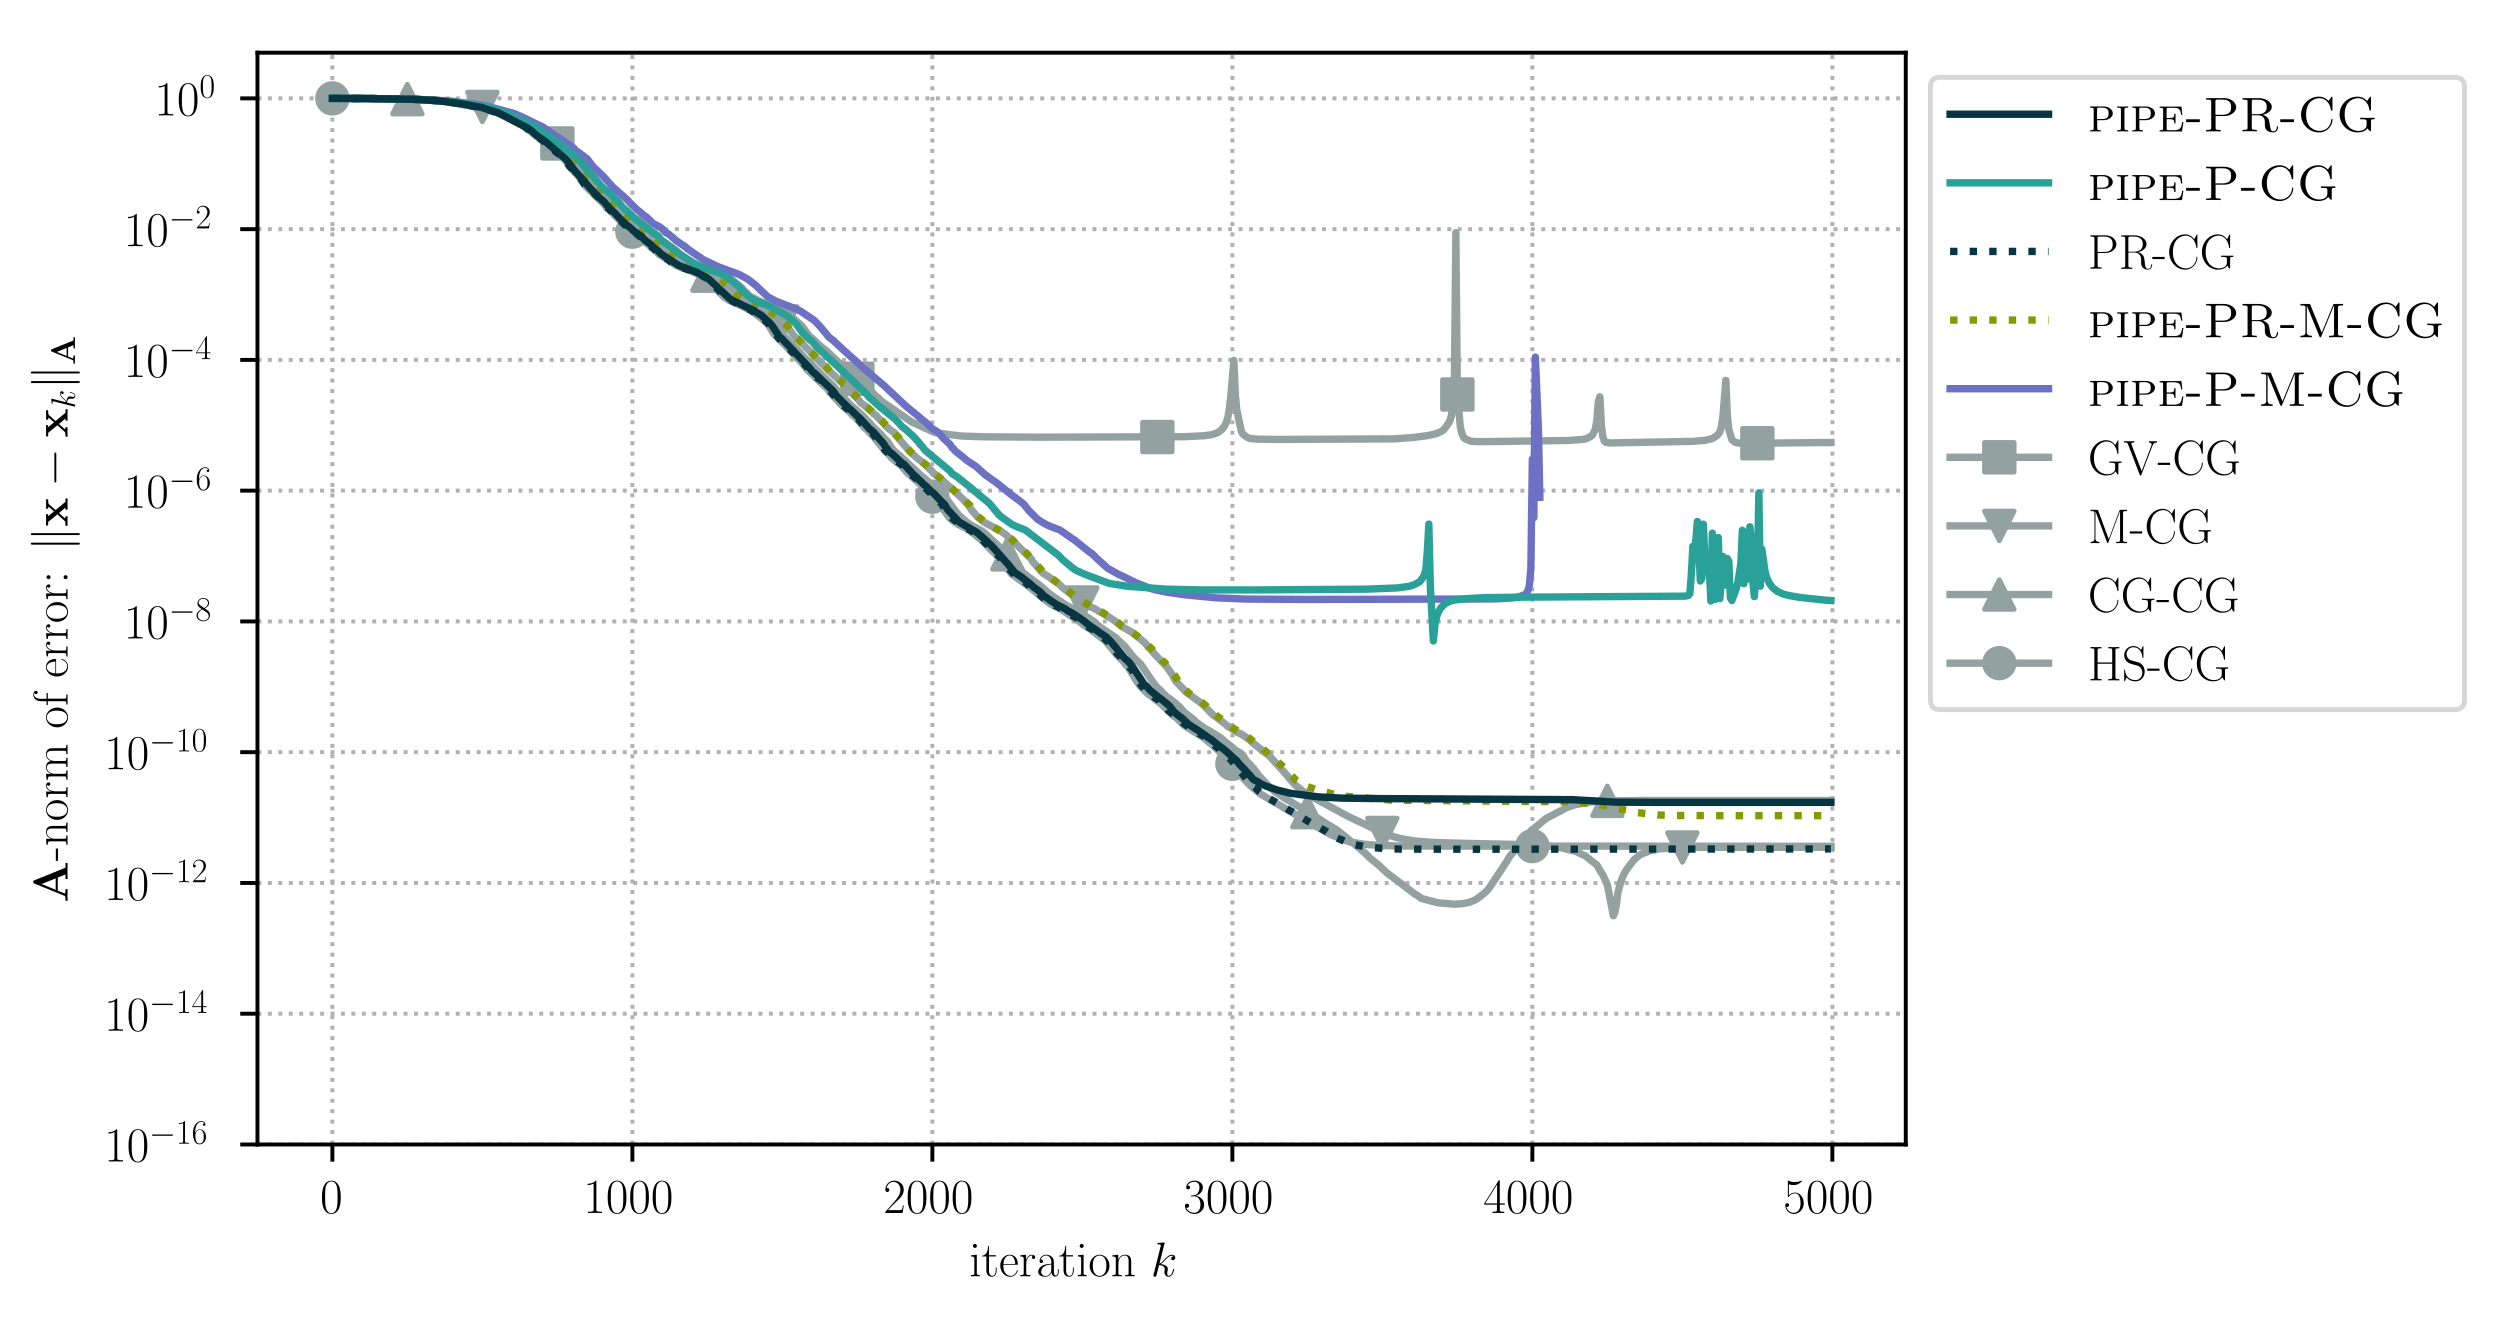 <?xml version="1.0" encoding="utf-8" standalone="no"?>
<!DOCTYPE svg PUBLIC "-//W3C//DTD SVG 1.1//EN"
  "http://www.w3.org/Graphics/SVG/1.1/DTD/svg11.dtd">
<!-- Created with matplotlib (https://matplotlib.org/) -->
<svg height="268.371pt" version="1.1" viewBox="0 0 507.791 268.371" width="507.791pt" xmlns="http://www.w3.org/2000/svg" xmlns:xlink="http://www.w3.org/1999/xlink">
 <defs>
  <style type="text/css">
*{stroke-linecap:butt;stroke-linejoin:round;}
  </style>
 </defs>
 <g id="figure_1">
  <g id="patch_1">
   <path d="M -0 268.371 
L 507.791 268.371 
L 507.791 0 
L -0 0 
z
" style="fill:#ffffff;"/>
  </g>
  <g id="axes_1">
   <g id="patch_2">
    <path d="M 52.294 232.46 
L 387.094 232.46 
L 387.094 10.7 
L 52.294 10.7 
z
" style="fill:#ffffff;"/>
   </g>
   <g id="matplotlib.axis_1">
    <g id="xtick_1">
     <g id="line2d_1">
      <path clip-path="url(#pea21789efa)" d="M 67.513 232.46 
L 67.513 10.7 
" style="fill:none;stroke:#b0b0b0;stroke-dasharray:0.8,1.32;stroke-dashoffset:0;stroke-width:0.8;"/>
     </g>
     <g id="line2d_2">
      <defs>
       <path d="M 0 0 
L 0 3.5 
" id="mde61e14b29" style="stroke:#000000;stroke-width:0.8;"/>
      </defs>
      <g>
       <use style="stroke:#000000;stroke-width:0.8;" x="67.513" xlink:href="#mde61e14b29" y="232.46"/>
      </g>
     </g>
     <g id="text_1">
      <!-- $0$ -->
      <defs>
       <path d="M 42 31.844 
C 42 37.969 41.906 48.422 37.703 56.453 
C 34 63.484 28.094 66 22.906 66 
C 18.094 66 12 63.781 8.203 56.562 
C 4.203 49.016 3.797 39.672 3.797 31.844 
C 3.797 26.109 3.906 17.375 7 9.734 
C 11.297 -0.609 19 -2 22.906 -2 
C 27.5 -2 34.5 -0.109 38.594 9.438 
C 41.594 16.375 42 24.5 42 31.844 
z
M 22.906 -0.406 
C 16.5 -0.406 12.703 5.125 11.297 12.75 
C 10.203 18.688 10.203 27.328 10.203 32.953 
C 10.203 40.688 10.203 47.109 11.5 53.234 
C 13.406 61.781 19 64.391 22.906 64.391 
C 27 64.391 32.297 61.672 34.203 53.438 
C 35.5 47.719 35.594 40.984 35.594 32.953 
C 35.594 26.422 35.594 18.375 34.406 12.453 
C 32.297 1.5 26.406 -0.406 22.906 -0.406 
z
" id="CMR17-48"/>
      </defs>
      <g transform="translate(65.022 246.378)scale(0.1 -0.1)">
       <use transform="scale(0.996)" xlink:href="#CMR17-48"/>
      </g>
     </g>
    </g>
    <g id="xtick_2">
     <g id="line2d_3">
      <path clip-path="url(#pea21789efa)" d="M 128.446 232.46 
L 128.446 10.7 
" style="fill:none;stroke:#b0b0b0;stroke-dasharray:0.8,1.32;stroke-dashoffset:0;stroke-width:0.8;"/>
     </g>
     <g id="line2d_4">
      <g>
       <use style="stroke:#000000;stroke-width:0.8;" x="128.446" xlink:href="#mde61e14b29" y="232.46"/>
      </g>
     </g>
     <g id="text_2">
      <!-- $1000$ -->
      <defs>
       <path d="M 26.594 63.797 
C 26.594 65.891 26.5 66 25.094 66 
C 21.203 61.359 15.297 59.891 9.703 59.688 
C 9.406 59.688 8.906 59.688 8.797 59.5 
C 8.703 59.297 8.703 59.094 8.703 57 
C 11.797 57 17 57.594 21 59.984 
L 21 7.297 
C 21 3.797 20.797 2.594 12.203 2.594 
L 9.203 2.594 
L 9.203 0 
C 14 0.094 19 0.188 23.797 0.188 
C 28.594 0.188 33.594 0.094 38.406 0 
L 38.406 2.594 
L 35.406 2.594 
C 26.797 2.594 26.594 3.688 26.594 7.297 
z
" id="CMR17-49"/>
      </defs>
      <g transform="translate(118.484 246.378)scale(0.1 -0.1)">
       <use transform="scale(0.996)" xlink:href="#CMR17-49"/>
       <use transform="translate(45.69 0)scale(0.996)" xlink:href="#CMR17-48"/>
       <use transform="translate(91.381 0)scale(0.996)" xlink:href="#CMR17-48"/>
       <use transform="translate(137.071 0)scale(0.996)" xlink:href="#CMR17-48"/>
      </g>
     </g>
    </g>
    <g id="xtick_3">
     <g id="line2d_5">
      <path clip-path="url(#pea21789efa)" d="M 189.38 232.46 
L 189.38 10.7 
" style="fill:none;stroke:#b0b0b0;stroke-dasharray:0.8,1.32;stroke-dashoffset:0;stroke-width:0.8;"/>
     </g>
     <g id="line2d_6">
      <g>
       <use style="stroke:#000000;stroke-width:0.8;" x="189.38" xlink:href="#mde61e14b29" y="232.46"/>
      </g>
     </g>
     <g id="text_3">
      <!-- $2000$ -->
      <defs>
       <path d="M 41.703 15.469 
L 39.906 15.469 
C 38.906 8.391 38.094 7.188 37.703 6.594 
C 37.203 5.797 30 5.797 28.594 5.797 
L 9.406 5.797 
C 13 9.688 20 16.766 28.5 24.938 
C 34.594 30.719 41.703 37.5 41.703 47.391 
C 41.703 59.188 32.297 66 21.797 66 
C 10.797 66 4.094 56.297 4.094 47.297 
C 4.094 43.391 7 42.891 8.203 42.891 
C 9.203 42.891 12.203 43.484 12.203 46.984 
C 12.203 50.094 9.594 51 8.203 51 
C 7.594 51 7 50.891 6.594 50.688 
C 8.5 59.188 14.297 63.391 20.406 63.391 
C 29.094 63.391 34.797 56.5 34.797 47.391 
C 34.797 38.703 29.703 31.219 24 24.734 
L 4.094 2.297 
L 4.094 0 
L 39.297 0 
z
" id="CMR17-50"/>
      </defs>
      <g transform="translate(179.417 246.378)scale(0.1 -0.1)">
       <use transform="scale(0.996)" xlink:href="#CMR17-50"/>
       <use transform="translate(45.69 0)scale(0.996)" xlink:href="#CMR17-48"/>
       <use transform="translate(91.381 0)scale(0.996)" xlink:href="#CMR17-48"/>
       <use transform="translate(137.071 0)scale(0.996)" xlink:href="#CMR17-48"/>
      </g>
     </g>
    </g>
    <g id="xtick_4">
     <g id="line2d_7">
      <path clip-path="url(#pea21789efa)" d="M 250.314 232.46 
L 250.314 10.7 
" style="fill:none;stroke:#b0b0b0;stroke-dasharray:0.8,1.32;stroke-dashoffset:0;stroke-width:0.8;"/>
     </g>
     <g id="line2d_8">
      <g>
       <use style="stroke:#000000;stroke-width:0.8;" x="250.314" xlink:href="#mde61e14b29" y="232.46"/>
      </g>
     </g>
     <g id="text_4">
      <!-- $3000$ -->
      <defs>
       <path d="M 22.094 34 
C 31 34 34.906 26.141 34.906 17.094 
C 34.906 5.031 28.5 0.391 22.703 0.391 
C 17.406 0.391 8.797 3.016 6.094 10.797 
C 6.594 10.594 7.094 10.594 7.594 10.594 
C 10 10.594 11.797 12.188 11.797 14.797 
C 11.797 17.688 9.594 19 7.594 19 
C 5.906 19 3.297 18.188 3.297 14.484 
C 3.297 5.234 12.297 -2 22.906 -2 
C 34 -2 42.5 6.75 42.5 16.984 
C 42.5 26.844 34.5 34 25 35.094 
C 32.594 36.672 39.906 43.375 39.906 52.391 
C 39.906 60.25 32 66 23 66 
C 13.906 66 5.906 60.344 5.906 52.297 
C 5.906 48.797 8.5 48.188 9.797 48.188 
C 11.906 48.188 13.703 49.484 13.703 52.094 
C 13.703 54.688 11.906 56 9.797 56 
C 9.406 56 8.906 56 8.5 55.797 
C 11.406 62.484 19.297 63.688 22.797 63.688 
C 26.297 63.688 32.906 61.969 32.906 52.297 
C 32.906 49.484 32.5 44.547 29.094 40.219 
C 26.094 36.391 22.703 36.188 19.406 35.891 
C 18.906 35.891 16.594 35.688 16.203 35.688 
C 15.5 35.594 15.094 35.5 15.094 34.797 
C 15.094 34.094 15.203 34 17.203 34 
z
" id="CMR17-51"/>
      </defs>
      <g transform="translate(240.351 246.378)scale(0.1 -0.1)">
       <use transform="scale(0.996)" xlink:href="#CMR17-51"/>
       <use transform="translate(45.69 0)scale(0.996)" xlink:href="#CMR17-48"/>
       <use transform="translate(91.381 0)scale(0.996)" xlink:href="#CMR17-48"/>
       <use transform="translate(137.071 0)scale(0.996)" xlink:href="#CMR17-48"/>
      </g>
     </g>
    </g>
    <g id="xtick_5">
     <g id="line2d_9">
      <path clip-path="url(#pea21789efa)" d="M 311.247 232.46 
L 311.247 10.7 
" style="fill:none;stroke:#b0b0b0;stroke-dasharray:0.8,1.32;stroke-dashoffset:0;stroke-width:0.8;"/>
     </g>
     <g id="line2d_10">
      <g>
       <use style="stroke:#000000;stroke-width:0.8;" x="311.247" xlink:href="#mde61e14b29" y="232.46"/>
      </g>
     </g>
     <g id="text_5">
      <!-- $4000$ -->
      <defs>
       <path d="M 33.594 64.797 
C 33.594 66.891 33.5 67 31.703 67 
L 2 19.594 
L 2 17 
L 27.797 17 
L 27.797 7.188 
C 27.797 3.594 27.594 2.594 20.594 2.594 
L 18.703 2.594 
L 18.703 0 
C 21.906 0.188 27.297 0.188 30.703 0.188 
C 34.094 0.188 39.5 0.188 42.703 0 
L 42.703 2.594 
L 40.797 2.594 
C 33.797 2.594 33.594 3.594 33.594 7.188 
L 33.594 17 
L 43.797 17 
L 43.797 19.594 
L 33.594 19.594 
z
M 28.094 58.172 
L 28.094 19.594 
L 4 19.594 
z
" id="CMR17-52"/>
      </defs>
      <g transform="translate(301.285 246.378)scale(0.1 -0.1)">
       <use transform="scale(0.996)" xlink:href="#CMR17-52"/>
       <use transform="translate(45.69 0)scale(0.996)" xlink:href="#CMR17-48"/>
       <use transform="translate(91.381 0)scale(0.996)" xlink:href="#CMR17-48"/>
       <use transform="translate(137.071 0)scale(0.996)" xlink:href="#CMR17-48"/>
      </g>
     </g>
    </g>
    <g id="xtick_6">
     <g id="line2d_11">
      <path clip-path="url(#pea21789efa)" d="M 372.181 232.46 
L 372.181 10.7 
" style="fill:none;stroke:#b0b0b0;stroke-dasharray:0.8,1.32;stroke-dashoffset:0;stroke-width:0.8;"/>
     </g>
     <g id="line2d_12">
      <g>
       <use style="stroke:#000000;stroke-width:0.8;" x="372.181" xlink:href="#mde61e14b29" y="232.46"/>
      </g>
     </g>
     <g id="text_6">
      <!-- $5000$ -->
      <defs>
       <path d="M 11.406 58.594 
C 12.406 58.188 16.5 56.891 20.703 56.891 
C 30 56.891 35.094 61.891 38 64.688 
C 38 65.484 38 66 37.406 66 
C 37.297 66 37.094 66 36.297 65.594 
C 32.797 64.094 28.703 63 23.703 63 
C 20.703 63 16.203 63.359 11.297 65.484 
C 10.203 66 10 66 9.906 66 
C 9.406 66 9.297 65.891 9.297 63.906 
L 9.297 34.859 
C 9.297 33.016 9.297 32.5 10.297 32.5 
C 10.797 32.5 11 32.703 11.5 33.422 
C 14.703 38.047 19.094 40 24.094 40 
C 27.594 40 35.094 37.734 35.094 20.203 
C 35.094 16.984 35.094 11.188 32.094 6.594 
C 29.594 2.484 25.703 0.391 21.406 0.391 
C 14.797 0.391 8.094 4.984 6.297 12.688 
C 6.703 12.594 7.5 12.391 7.906 12.391 
C 9.203 12.391 11.703 13.094 11.703 16.188 
C 11.703 18.891 9.797 20 7.906 20 
C 5.594 20 4.094 18.594 4.094 15.797 
C 4.094 7.094 11 -2 21.594 -2 
C 31.906 -2 41.703 6.891 41.703 19.797 
C 41.703 32.094 33.906 41.594 24.203 41.594 
C 19.094 41.594 14.797 39.688 11.406 36 
z
" id="CMR17-53"/>
      </defs>
      <g transform="translate(362.218 246.378)scale(0.1 -0.1)">
       <use transform="scale(0.996)" xlink:href="#CMR17-53"/>
       <use transform="translate(45.69 0)scale(0.996)" xlink:href="#CMR17-48"/>
       <use transform="translate(91.381 0)scale(0.996)" xlink:href="#CMR17-48"/>
       <use transform="translate(137.071 0)scale(0.996)" xlink:href="#CMR17-48"/>
      </g>
     </g>
    </g>
    <g id="text_7">
     <!-- iteration $k$ -->
     <defs>
      <path d="M 15.5 61.891 
C 15.5 64.094 13.703 66 11.406 66 
C 9.203 66 7.297 64.188 7.297 61.891 
C 7.297 59.688 9.094 57.797 11.406 57.797 
C 13.594 57.797 15.5 59.594 15.5 61.891 
z
M 3.797 42.891 
L 3.797 40.297 
C 9.406 40.297 10.203 39.688 10.203 34.859 
L 10.203 6.922 
C 10.203 3.094 9.797 2.594 3.406 2.594 
L 3.406 0 
C 5.797 0.188 10.094 0.188 12.594 0.188 
C 15 0.188 19.094 0.188 21.406 0 
L 21.406 2.594 
C 15.5 2.594 15.297 3.203 15.297 6.812 
L 15.297 44 
z
" id="CMR17-105"/>
      <path d="M 15.094 40.391 
L 29.094 40.391 
L 29.094 43 
L 15.094 43 
L 15.094 62 
L 13.297 62 
C 13.094 51.438 9.594 42.188 1.094 41.984 
L 1.094 40.391 
L 9.797 40.391 
L 9.797 12.156 
C 9.797 10.234 9.797 -1 21.406 -1 
C 27.297 -1 30.703 4.812 30.703 12.25 
L 30.703 17.984 
L 28.906 17.984 
L 28.906 12.344 
C 28.906 5.422 26.203 0.797 22 0.797 
C 19.094 0.797 15.094 2.797 15.094 11.953 
z
" id="CMR17-116"/>
      <path d="M 38.094 23.484 
C 38.5 23.891 38.5 24.094 38.5 25.094 
C 38.5 35.172 33.094 44 21.703 44 
C 11.094 44 2.703 33.984 2.703 21.781 
C 2.703 8.656 12.203 -1 22.797 -1 
C 34 -1 38.406 9.672 38.406 11.797 
C 38.406 12.5 37.797 12.5 37.594 12.5 
C 36.906 12.5 36.797 12.297 36.406 11.078 
C 34.203 4.219 28.703 0.797 23.5 0.797 
C 19.203 0.797 14.906 3.219 12.203 7.656 
C 9.094 12.797 9.094 18.75 9.094 23.484 
z
M 9.203 25 
C 9.906 39.234 17.594 42.391 21.594 42.391 
C 28.406 42.391 33 36.062 33.094 25 
z
" id="CMR17-101"/>
      <path d="M 15 23.703 
C 15 33.344 19.094 42.391 26.594 42.391 
C 27.297 42.391 28 42.297 28.703 41.984 
C 28.703 41.984 26.5 41.281 26.5 38.672 
C 26.5 36.266 28.406 35.266 29.906 35.266 
C 31.094 35.266 33.297 35.969 33.297 38.781 
C 33.297 41.984 30.094 44 26.703 44 
C 19.094 44 15.797 36.562 14.797 33.047 
L 14.703 33.047 
L 14.703 44 
L 3.094 42.891 
L 3.094 40.281 
C 9 40.281 9.906 39.688 9.906 34.859 
L 9.906 6.922 
C 9.906 3.094 9.5 2.594 3.094 2.594 
L 3.094 0 
C 5.5 0.188 10.094 0.188 12.703 0.188 
C 15.594 0.188 20.703 0.188 23.406 0 
L 23.406 2.594 
C 16.203 2.594 15 2.594 15 7.109 
z
" id="CMR17-114"/>
      <path d="M 36 25.875 
C 36 32 36 35.547 31.797 39.594 
C 28.094 42.984 23.797 44 20.406 44 
C 12.5 44 6.797 37.625 6.797 30.891 
C 6.797 27.188 9.797 27 10.406 27 
C 11.703 27 14 27.797 14 30.594 
C 14 33.094 12.094 34.188 10.406 34.188 
C 10 34.188 9.5 34.094 9.203 34 
C 11.297 40.531 16.703 42.391 20.203 42.391 
C 25.203 42.391 30.703 37.828 30.703 29.297 
L 30.703 25.5 
C 24.797 25.297 17.703 24.5 12.094 21.453 
C 5.797 17.922 4 12.844 4 9 
C 4 1.203 13 -1 18.297 -1 
C 23.797 -1 28.906 2.109 31.094 7.891 
C 31.297 3.422 34.094 -0.609 38.5 -0.609 
C 40.594 -0.609 45.906 0.797 45.906 8.797 
L 45.906 14.469 
L 44.094 14.469 
L 44.094 8.703 
C 44.094 2.516 41.406 1.703 40.094 1.703 
C 36 1.703 36 6.969 36 11.438 
z
M 30.703 13.859 
C 30.703 5.047 24.5 0.594 19 0.594 
C 14 0.594 10.094 4.344 10.094 9 
C 10.094 12.047 11.406 17.406 17.203 20.656 
C 22 23.391 27.5 23.797 30.703 24 
z
" id="CMR17-97"/>
      <path d="M 43.094 21.188 
C 43.094 34 33.797 44 22.906 44 
C 12 44 2.703 34 2.703 21.188 
C 2.703 8.594 12 -1 22.906 -1 
C 33.797 -1 43.094 8.594 43.094 21.188 
z
M 22.906 0.797 
C 18.203 0.797 14.203 3.594 11.906 7.5 
C 9.406 12 9.094 17.594 9.094 22 
C 9.094 26.188 9.297 31.391 11.906 35.891 
C 13.906 39.188 17.797 42.391 22.906 42.391 
C 27.406 42.391 31.203 39.891 33.594 36.391 
C 36.703 31.688 36.703 25.094 36.703 22 
C 36.703 18.094 36.5 12.094 33.797 7.297 
C 31 2.688 26.703 0.797 22.906 0.797 
z
" id="CMR17-111"/>
      <path d="M 41.5 30.531 
C 41.5 35.656 40.5 44 28.703 44 
C 20.797 44 16.703 37.875 15.203 33.844 
L 15.094 33.844 
L 15.094 44 
L 3.297 42.891 
L 3.297 40.281 
C 9.203 40.281 10.094 39.688 10.094 34.859 
L 10.094 6.922 
C 10.094 3.094 9.703 2.594 3.297 2.594 
L 3.297 0 
C 5.703 0.188 10.094 0.188 12.703 0.188 
C 15.297 0.188 19.797 0.188 22.203 0 
L 22.203 2.594 
C 15.797 2.594 15.406 3 15.406 6.922 
L 15.406 26.219 
C 15.406 35.453 21 42.391 28 42.391 
C 35.406 42.391 36.203 35.766 36.203 30.938 
L 36.203 6.922 
C 36.203 3.094 35.797 2.594 29.406 2.594 
L 29.406 0 
C 31.797 0.188 36.203 0.188 38.797 0.188 
C 41.406 0.188 45.906 0.188 48.297 0 
L 48.297 2.594 
C 41.906 2.594 41.5 3 41.5 6.922 
z
" id="CMR17-110"/>
      <path d="M 28.094 66.484 
C 28.203 66.891 28.406 67.484 28.406 67.984 
C 28.406 69 27.406 69 27.203 69 
C 27.094 69 23.5 68.688 21.703 68.484 
C 20 68.391 18.5 68.188 16.703 68.094 
C 14.297 67.891 13.594 67.797 13.594 65.984 
C 13.594 64.984 14.594 64.984 15.594 64.984 
C 20.703 64.984 20.703 64.109 20.703 63.125 
C 20.703 62.719 20.703 62.531 20.203 60.75 
L 5.906 3.906 
C 5.5 2.391 5.5 2.203 5.5 1.594 
C 5.5 -0.609 7.203 -1 8.203 -1 
C 11 -1 11.594 1.188 12.406 4.297 
L 17.094 23.062 
C 24.297 22.266 28.594 19.25 28.594 14.438 
C 28.594 13.828 28.594 13.438 28.297 11.922 
C 27.906 10.422 27.906 9.219 27.906 8.719 
C 27.906 2.891 31.703 -1 36.797 -1 
C 41.406 -1 43.797 3.203 44.594 4.609 
C 46.703 8.312 48 13.938 48 14.328 
C 48 14.828 47.594 15.234 47 15.234 
C 46.094 15.234 46 14.828 45.594 13.234 
C 44.203 8.016 42.094 1 37 1 
C 35 1 33.703 2 33.703 5.812 
C 33.703 7.719 34.094 9.922 34.5 11.422 
C 34.906 13.234 34.906 13.328 34.906 14.531 
C 34.906 20.453 29.594 23.766 20.406 24.969 
C 24 27.172 27.594 31.078 29 32.594 
C 34.703 38.984 38.594 41.984 43.203 41.984 
C 45.5 41.984 46.094 41.484 46.797 41 
C 43.094 40.594 41.703 37.984 41.703 35.984 
C 41.703 33.594 43.594 32.797 45 32.797 
C 47.703 32.797 50.094 35.094 50.094 38.297 
C 50.094 41.156 47.797 44 43.297 44 
C 37.797 44 33.297 40.297 26.203 32.297 
C 25.203 31.078 21.5 27.281 17.797 25.875 
z
" id="CMMI12-107"/>
     </defs>
     <g transform="translate(196.885 259.234)scale(0.1 -0.1)">
      <use transform="scale(0.996)" xlink:href="#CMR17-105"/>
      <use transform="translate(24.871 0)scale(0.996)" xlink:href="#CMR17-116"/>
      <use transform="translate(60.152 0)scale(0.996)" xlink:href="#CMR17-101"/>
      <use transform="translate(100.637 0)scale(0.996)" xlink:href="#CMR17-114"/>
      <use transform="translate(135.918 0)scale(0.996)" xlink:href="#CMR17-97"/>
      <use transform="translate(181.609 0)scale(0.996)" xlink:href="#CMR17-116"/>
      <use transform="translate(216.889 0)scale(0.996)" xlink:href="#CMR17-105"/>
      <use transform="translate(241.761 0)scale(0.996)" xlink:href="#CMR17-111"/>
      <use transform="translate(287.451 0)scale(0.996)" xlink:href="#CMR17-110"/>
      <use transform="translate(368.422 0)scale(0.996)" xlink:href="#CMMI12-107"/>
     </g>
    </g>
   </g>
   <g id="matplotlib.axis_2">
    <g id="ytick_1">
     <g id="line2d_13">
      <path clip-path="url(#pea21789efa)" d="M 52.294 232.46 
L 387.094 232.46 
" style="fill:none;stroke:#b0b0b0;stroke-dasharray:0.8,1.32;stroke-dashoffset:0;stroke-width:0.8;"/>
     </g>
     <g id="line2d_14">
      <defs>
       <path d="M 0 0 
L -3.5 0 
" id="ma7fb2e19ca" style="stroke:#000000;stroke-width:0.8;"/>
      </defs>
      <g>
       <use style="stroke:#000000;stroke-width:0.8;" x="52.294" xlink:href="#ma7fb2e19ca" y="232.46"/>
      </g>
     </g>
     <g id="text_8">
      <!-- $10^{-16}$ -->
      <defs>
       <path d="M 65.906 23 
C 67.594 23 69.406 23 69.406 25 
C 69.406 27 67.594 27 65.906 27 
L 11.797 27 
C 10.094 27 8.297 27 8.297 25 
C 8.297 23 10.094 23 11.797 23 
z
" id="CMSY10-0"/>
       <path d="M 10.594 34.344 
C 10.594 58 21.797 63.688 28.297 63.688 
C 30.406 63.688 35.5 63.266 37.5 59.094 
C 35.906 59.094 32.906 59.094 32.906 55.594 
C 32.906 52.891 35.094 52 36.5 52 
C 37.406 52 40.094 52.391 40.094 55.797 
C 40.094 62.297 35.094 66 28.203 66 
C 16.297 66 3.797 53.297 3.797 31.422 
C 3.797 4.016 15.094 -2 23.094 -2 
C 32.797 -2 42 6.734 42 20.234 
C 42 32.828 33.906 42 23.703 42 
C 17.594 42 13.094 37.969 10.594 30.922 
z
M 23.094 0.391 
C 10.797 0.391 10.797 18.938 10.797 22.656 
C 10.797 29.906 14.203 40.391 23.5 40.391 
C 25.203 40.391 30.094 40.391 33.406 33.438 
C 35.203 29.516 35.203 25.375 35.203 20.344 
C 35.203 14.906 35.203 10.875 33.094 6.844 
C 30.906 2.703 27.703 0.391 23.094 0.391 
z
" id="CMR17-54"/>
      </defs>
      <g transform="translate(21.163 235.919)scale(0.1 -0.1)">
       <use transform="scale(0.996)" xlink:href="#CMR17-49"/>
       <use transform="translate(45.69 0)scale(0.996)" xlink:href="#CMR17-48"/>
       <use transform="translate(91.381 36.154)scale(0.697)" xlink:href="#CMSY10-0"/>
       <use transform="translate(145.622 36.154)scale(0.697)" xlink:href="#CMR17-49"/>
       <use transform="translate(177.605 36.154)scale(0.697)" xlink:href="#CMR17-54"/>
      </g>
     </g>
    </g>
    <g id="ytick_2">
     <g id="line2d_15">
      <path clip-path="url(#pea21789efa)" d="M 52.294 205.9 
L 387.094 205.9 
" style="fill:none;stroke:#b0b0b0;stroke-dasharray:0.8,1.32;stroke-dashoffset:0;stroke-width:0.8;"/>
     </g>
     <g id="line2d_16">
      <g>
       <use style="stroke:#000000;stroke-width:0.8;" x="52.294" xlink:href="#ma7fb2e19ca" y="205.9"/>
      </g>
     </g>
     <g id="text_9">
      <!-- $10^{-14}$ -->
      <g transform="translate(21.163 209.36)scale(0.1 -0.1)">
       <use transform="scale(0.996)" xlink:href="#CMR17-49"/>
       <use transform="translate(45.69 0)scale(0.996)" xlink:href="#CMR17-48"/>
       <use transform="translate(91.381 36.154)scale(0.697)" xlink:href="#CMSY10-0"/>
       <use transform="translate(145.622 36.154)scale(0.697)" xlink:href="#CMR17-49"/>
       <use transform="translate(177.605 36.154)scale(0.697)" xlink:href="#CMR17-52"/>
      </g>
     </g>
    </g>
    <g id="ytick_3">
     <g id="line2d_17">
      <path clip-path="url(#pea21789efa)" d="M 52.294 179.341 
L 387.094 179.341 
" style="fill:none;stroke:#b0b0b0;stroke-dasharray:0.8,1.32;stroke-dashoffset:0;stroke-width:0.8;"/>
     </g>
     <g id="line2d_18">
      <g>
       <use style="stroke:#000000;stroke-width:0.8;" x="52.294" xlink:href="#ma7fb2e19ca" y="179.341"/>
      </g>
     </g>
     <g id="text_10">
      <!-- $10^{-12}$ -->
      <g transform="translate(21.163 182.8)scale(0.1 -0.1)">
       <use transform="scale(0.996)" xlink:href="#CMR17-49"/>
       <use transform="translate(45.69 0)scale(0.996)" xlink:href="#CMR17-48"/>
       <use transform="translate(91.381 36.154)scale(0.697)" xlink:href="#CMSY10-0"/>
       <use transform="translate(145.622 36.154)scale(0.697)" xlink:href="#CMR17-49"/>
       <use transform="translate(177.605 36.154)scale(0.697)" xlink:href="#CMR17-50"/>
      </g>
     </g>
    </g>
    <g id="ytick_4">
     <g id="line2d_19">
      <path clip-path="url(#pea21789efa)" d="M 52.294 152.781 
L 387.094 152.781 
" style="fill:none;stroke:#b0b0b0;stroke-dasharray:0.8,1.32;stroke-dashoffset:0;stroke-width:0.8;"/>
     </g>
     <g id="line2d_20">
      <g>
       <use style="stroke:#000000;stroke-width:0.8;" x="52.294" xlink:href="#ma7fb2e19ca" y="152.781"/>
      </g>
     </g>
     <g id="text_11">
      <!-- $10^{-10}$ -->
      <g transform="translate(21.163 156.24)scale(0.1 -0.1)">
       <use transform="scale(0.996)" xlink:href="#CMR17-49"/>
       <use transform="translate(45.69 0)scale(0.996)" xlink:href="#CMR17-48"/>
       <use transform="translate(91.381 36.154)scale(0.697)" xlink:href="#CMSY10-0"/>
       <use transform="translate(145.622 36.154)scale(0.697)" xlink:href="#CMR17-49"/>
       <use transform="translate(177.605 36.154)scale(0.697)" xlink:href="#CMR17-48"/>
      </g>
     </g>
    </g>
    <g id="ytick_5">
     <g id="line2d_21">
      <path clip-path="url(#pea21789efa)" d="M 52.294 126.221 
L 387.094 126.221 
" style="fill:none;stroke:#b0b0b0;stroke-dasharray:0.8,1.32;stroke-dashoffset:0;stroke-width:0.8;"/>
     </g>
     <g id="line2d_22">
      <g>
       <use style="stroke:#000000;stroke-width:0.8;" x="52.294" xlink:href="#ma7fb2e19ca" y="126.221"/>
      </g>
     </g>
     <g id="text_12">
      <!-- $10^{-8}$ -->
      <defs>
       <path d="M 27.203 35.766 
C 33.5 38.969 39.906 43.797 39.906 51.531 
C 39.906 60.688 31.094 66 23 66 
C 13.906 66 5.906 59.375 5.906 50.234 
C 5.906 47.719 6.5 43.391 10.406 39.578 
C 11.406 38.578 15.594 35.562 18.297 33.656 
C 13.797 31.344 3.297 25.812 3.297 14.766 
C 3.297 4.406 13.094 -2 22.797 -2 
C 33.5 -2 42.5 5.719 42.5 15.969 
C 42.5 25.109 36.406 29.328 32.406 32.047 
z
M 14.094 44.609 
C 13.297 45.109 9.297 48.219 9.297 52.938 
C 9.297 59.078 15.594 63.688 22.797 63.688 
C 30.703 63.688 36.5 58.062 36.5 51.531 
C 36.5 42.188 26.094 36.859 25.594 36.859 
C 25.5 36.859 25.406 36.859 24.594 37.469 
z
M 32.5 24 
C 34 22.906 38.797 19.578 38.797 13.453 
C 38.797 6.016 31.406 0.391 23 0.391 
C 13.906 0.391 7 6.922 7 14.859 
C 7 22.797 13.094 29.438 20 32.547 
z
" id="CMR17-56"/>
      </defs>
      <g transform="translate(25.134 129.68)scale(0.1 -0.1)">
       <use transform="scale(0.996)" xlink:href="#CMR17-49"/>
       <use transform="translate(45.69 0)scale(0.996)" xlink:href="#CMR17-48"/>
       <use transform="translate(91.381 36.154)scale(0.697)" xlink:href="#CMSY10-0"/>
       <use transform="translate(145.622 36.154)scale(0.697)" xlink:href="#CMR17-56"/>
      </g>
     </g>
    </g>
    <g id="ytick_6">
     <g id="line2d_23">
      <path clip-path="url(#pea21789efa)" d="M 52.294 99.661 
L 387.094 99.661 
" style="fill:none;stroke:#b0b0b0;stroke-dasharray:0.8,1.32;stroke-dashoffset:0;stroke-width:0.8;"/>
     </g>
     <g id="line2d_24">
      <g>
       <use style="stroke:#000000;stroke-width:0.8;" x="52.294" xlink:href="#ma7fb2e19ca" y="99.661"/>
      </g>
     </g>
     <g id="text_13">
      <!-- $10^{-6}$ -->
      <g transform="translate(25.134 103.121)scale(0.1 -0.1)">
       <use transform="scale(0.996)" xlink:href="#CMR17-49"/>
       <use transform="translate(45.69 0)scale(0.996)" xlink:href="#CMR17-48"/>
       <use transform="translate(91.381 36.154)scale(0.697)" xlink:href="#CMSY10-0"/>
       <use transform="translate(145.622 36.154)scale(0.697)" xlink:href="#CMR17-54"/>
      </g>
     </g>
    </g>
    <g id="ytick_7">
     <g id="line2d_25">
      <path clip-path="url(#pea21789efa)" d="M 52.294 73.102 
L 387.094 73.102 
" style="fill:none;stroke:#b0b0b0;stroke-dasharray:0.8,1.32;stroke-dashoffset:0;stroke-width:0.8;"/>
     </g>
     <g id="line2d_26">
      <g>
       <use style="stroke:#000000;stroke-width:0.8;" x="52.294" xlink:href="#ma7fb2e19ca" y="73.102"/>
      </g>
     </g>
     <g id="text_14">
      <!-- $10^{-4}$ -->
      <g transform="translate(25.134 76.561)scale(0.1 -0.1)">
       <use transform="scale(0.996)" xlink:href="#CMR17-49"/>
       <use transform="translate(45.69 0)scale(0.996)" xlink:href="#CMR17-48"/>
       <use transform="translate(91.381 36.154)scale(0.697)" xlink:href="#CMSY10-0"/>
       <use transform="translate(145.622 36.154)scale(0.697)" xlink:href="#CMR17-52"/>
      </g>
     </g>
    </g>
    <g id="ytick_8">
     <g id="line2d_27">
      <path clip-path="url(#pea21789efa)" d="M 52.294 46.542 
L 387.094 46.542 
" style="fill:none;stroke:#b0b0b0;stroke-dasharray:0.8,1.32;stroke-dashoffset:0;stroke-width:0.8;"/>
     </g>
     <g id="line2d_28">
      <g>
       <use style="stroke:#000000;stroke-width:0.8;" x="52.294" xlink:href="#ma7fb2e19ca" y="46.542"/>
      </g>
     </g>
     <g id="text_15">
      <!-- $10^{-2}$ -->
      <g transform="translate(25.134 50.001)scale(0.1 -0.1)">
       <use transform="scale(0.996)" xlink:href="#CMR17-49"/>
       <use transform="translate(45.69 0)scale(0.996)" xlink:href="#CMR17-48"/>
       <use transform="translate(91.381 36.154)scale(0.697)" xlink:href="#CMSY10-0"/>
       <use transform="translate(145.622 36.154)scale(0.697)" xlink:href="#CMR17-50"/>
      </g>
     </g>
    </g>
    <g id="ytick_9">
     <g id="line2d_29">
      <path clip-path="url(#pea21789efa)" d="M 52.294 19.982 
L 387.094 19.982 
" style="fill:none;stroke:#b0b0b0;stroke-dasharray:0.8,1.32;stroke-dashoffset:0;stroke-width:0.8;"/>
     </g>
     <g id="line2d_30">
      <g>
       <use style="stroke:#000000;stroke-width:0.8;" x="52.294" xlink:href="#ma7fb2e19ca" y="19.982"/>
      </g>
     </g>
     <g id="text_16">
      <!-- $10^{0}$ -->
      <g transform="translate(31.361 23.441)scale(0.1 -0.1)">
       <use transform="scale(0.996)" xlink:href="#CMR17-49"/>
       <use transform="translate(45.69 0)scale(0.996)" xlink:href="#CMR17-48"/>
       <use transform="translate(91.381 36.154)scale(0.697)" xlink:href="#CMR17-48"/>
      </g>
     </g>
    </g>
    <g id="text_17">
     <!-- $\mathbf{A}$-norm of error: $\| \mathbf{x}-\mathbf{x}_k \|_\mathbf{A}$ -->
     <defs>
      <path d="M 45.797 67.703 
C 45.094 69.5 44.906 70 42.5 70 
C 40 70 39.797 69.5 39.094 67.703 
L 14.297 6.703 
C 13.594 5.094 13.594 4.891 10.797 4.594 
C 8.297 4.297 7.906 4.297 5.703 4.297 
L 3.906 4.297 
L 3.906 0 
C 6.5 0.188 12.5 0.188 15.406 0.188 
C 18.094 0.188 25.406 0.188 27.703 0 
L 27.703 4.297 
C 25.5 4.297 21.703 4.297 18.906 5.406 
C 19.203 6.312 19.203 6.5 19.406 6.906 
L 24.703 20 
L 51.5 20 
L 57.797 4.297 
L 48.406 4.297 
L 48.406 0 
C 51.594 0.188 61.297 0.188 65.094 0.188 
C 68.297 0.188 78.5 0.188 81 0 
L 81 4.297 
L 71.5 4.297 
z
M 38.094 53.031 
L 49.703 24.297 
L 26.406 24.297 
z
" id="CMBX12-65"/>
      <path d="M 25.5 19.594 
L 25.5 24 
L 0.406 24 
L 0.406 19.594 
z
" id="CMR17-45"/>
      <path d="M 67.594 30.531 
C 67.594 35.562 66.703 44 54.797 44 
C 48 44 43.297 39.375 41.5 33.953 
L 41.406 33.953 
C 40.203 42.188 34.297 44 28.703 44 
C 20.797 44 16.703 37.875 15.203 33.844 
L 15.094 33.844 
L 15.094 44 
L 3.297 42.891 
L 3.297 40.281 
C 9.203 40.281 10.094 39.688 10.094 34.859 
L 10.094 6.922 
C 10.094 3.094 9.703 2.594 3.297 2.594 
L 3.297 0 
C 5.703 0.188 10.094 0.188 12.703 0.188 
C 15.297 0.188 19.797 0.188 22.203 0 
L 22.203 2.594 
C 15.797 2.594 15.406 3 15.406 6.922 
L 15.406 26.219 
C 15.406 35.453 21 42.391 28 42.391 
C 35.406 42.391 36.203 35.766 36.203 30.938 
L 36.203 6.922 
C 36.203 3.094 35.797 2.594 29.406 2.594 
L 29.406 0 
C 31.797 0.188 36.203 0.188 38.797 0.188 
C 41.406 0.188 45.906 0.188 48.297 0 
L 48.297 2.594 
C 41.906 2.594 41.5 3 41.5 6.922 
L 41.5 26.219 
C 41.5 35.453 47.094 42.391 54.094 42.391 
C 61.5 42.391 62.297 35.766 62.297 30.938 
L 62.297 6.922 
C 62.297 3.094 61.906 2.594 55.5 2.594 
L 55.5 0 
C 57.906 0.188 62.297 0.188 64.906 0.188 
C 67.5 0.188 72 0.188 74.406 0 
L 74.406 2.594 
C 68 2.594 67.594 3 67.594 6.922 
z
" id="CMR17-109"/>
      <path d="M 15.297 40.391 
L 26.703 40.391 
L 26.703 43 
L 15.094 43 
L 15.094 55.297 
C 15.094 63.688 19.297 68.391 23.594 68.391 
C 24.906 68.391 26.406 68.172 27.406 67.797 
C 26.594 67.594 24.5 66.891 24.5 64.391 
C 24.5 61.797 26.5 61 27.906 61 
C 29.297 61 31.297 61.797 31.297 64.391 
C 31.297 68.016 27.703 70 23.703 70 
C 18 70 10.203 65.797 10.203 55.094 
L 10.203 43 
L 2.203 43 
L 2.203 40.391 
L 10.203 40.391 
L 10.203 6.891 
C 10.203 3.094 9.797 2.594 3.406 2.594 
L 3.406 0 
C 5.797 0.188 10.406 0.188 13 0.188 
C 15.906 0.188 21 0.188 23.703 0 
L 23.703 2.594 
C 16.5 2.594 15.297 2.594 15.297 7.094 
z
" id="CMR17-102"/>
      <path d="M 16.594 38.891 
C 16.594 41.391 14.594 43 12.5 43 
C 10.5 43 8.406 41.391 8.406 38.891 
C 8.406 36.391 10.406 34.797 12.5 34.797 
C 14.5 34.797 16.594 36.391 16.594 38.891 
z
M 16.594 4.094 
C 16.594 6.594 14.594 8.188 12.5 8.188 
C 10.5 8.188 8.406 6.594 8.406 4.094 
C 8.406 1.594 10.406 0 12.5 0 
C 14.5 0 16.594 1.594 16.594 4.094 
z
" id="CMR17-58"/>
      <path d="M 17.203 71.594 
C 17.203 73.188 17.203 75 15.203 75 
C 13.203 75 13.203 72.797 13.203 71.297 
L 13.203 -21.312 
C 13.203 -22.906 13.203 -25 15.203 -25 
C 17.203 -25 17.203 -23.203 17.203 -21.609 
z
M 36.703 71.297 
C 36.703 72.891 36.703 75 34.703 75 
C 32.703 75 32.703 73.188 32.703 71.594 
L 32.703 -21.609 
C 32.703 -23.203 32.703 -25 34.703 -25 
C 36.703 -25 36.703 -22.812 36.703 -21.312 
z
" id="CMSY10-107"/>
      <path d="M 33.703 24.469 
L 45.297 37.609 
C 46.406 38.906 47.297 39.688 55.594 39.688 
L 55.594 44 
C 50 43.797 49.797 43.797 46.406 43.797 
C 43.5 43.797 39.203 43.797 36.406 44 
L 36.406 39.688 
C 38.297 39.688 40.406 39.203 40.406 38.5 
C 40.406 38.312 39.906 37.609 39.703 37.422 
L 31 27.719 
L 21.094 39.688 
L 25.297 39.688 
L 25.297 44 
C 23 43.797 16.203 43.797 13.5 43.797 
C 10.5 43.797 5.094 43.797 2.297 44 
L 2.297 39.688 
L 9.406 39.688 
L 25 20.906 
L 12 6.375 
C 10.797 4.984 10.094 4.297 1.797 4.297 
L 1.797 0 
C 7.797 0.188 8 0.188 11.094 0.188 
C 14 0.188 18.203 0.188 21 0 
L 21 4.297 
C 19.094 4.297 17 4.781 17 5.484 
C 17 5.578 17 5.672 17.703 6.469 
L 27.703 17.641 
L 38.797 4.297 
L 34.594 4.297 
L 34.594 0 
C 37 0.188 43.703 0.188 46.5 0.188 
C 49.5 0.188 54.797 0.188 57.594 0 
L 57.594 4.297 
L 50.594 4.297 
z
" id="CMBX12-120"/>
     </defs>
     <g transform="translate(15.225 183.363)rotate(-90)scale(0.1 -0.1)">
      <use transform="translate(0 14.944)scale(0.996)" xlink:href="#CMBX12-65"/>
      <use transform="translate(84.636 14.944)scale(0.996)" xlink:href="#CMR17-45"/>
      <use transform="translate(114.712 14.944)scale(0.996)" xlink:href="#CMR17-110"/>
      <use transform="translate(165.608 14.944)scale(0.996)" xlink:href="#CMR17-111"/>
      <use transform="translate(211.298 14.944)scale(0.996)" xlink:href="#CMR17-114"/>
      <use transform="translate(246.579 14.944)scale(0.996)" xlink:href="#CMR17-109"/>
      <use transform="translate(353.575 14.944)scale(0.996)" xlink:href="#CMR17-111"/>
      <use transform="translate(399.265 14.944)scale(0.996)" xlink:href="#CMR17-102"/>
      <use transform="translate(456.814 14.944)scale(0.996)" xlink:href="#CMR17-101"/>
      <use transform="translate(497.3 14.944)scale(0.996)" xlink:href="#CMR17-114"/>
      <use transform="translate(532.581 14.944)scale(0.996)" xlink:href="#CMR17-114"/>
      <use transform="translate(567.862 14.944)scale(0.996)" xlink:href="#CMR17-111"/>
      <use transform="translate(613.552 14.944)scale(0.996)" xlink:href="#CMR17-114"/>
      <use transform="translate(648.833 14.944)scale(0.996)" xlink:href="#CMR17-58"/>
      <use transform="translate(714.19 14.944)scale(0.996)" xlink:href="#CMSY10-107"/>
      <use transform="translate(764.003 14.944)scale(0.996)" xlink:href="#CMBX12-120"/>
      <use transform="translate(845.295 14.944)scale(0.996)" xlink:href="#CMSY10-0"/>
      <use transform="translate(944.922 14.944)scale(0.996)" xlink:href="#CMBX12-120"/>
      <use transform="translate(1004.075 0)scale(0.697)" xlink:href="#CMMI12-107"/>
      <use transform="translate(1042.429 14.944)scale(0.996)" xlink:href="#CMSY10-107"/>
      <use transform="translate(1092.242 0)scale(0.697)" xlink:href="#CMBX12-65"/>
     </g>
    </g>
   </g>
   <g id="line2d_31">
    <path clip-path="url(#pea21789efa)" d="M 67.513 19.982 
L 75.434 20.02 
L 83.965 20.181 
L 89.753 20.529 
L 97.675 21.833 
L 98.893 22.252 
L 100.721 22.766 
L 101.331 23.096 
L 102.549 23.642 
L 103.159 23.882 
L 104.682 24.767 
L 106.206 25.532 
L 106.815 25.908 
L 107.12 26.267 
L 107.424 26.401 
L 108.948 27.631 
L 109.862 28.329 
L 112.299 30.333 
L 112.908 30.982 
L 114.127 31.775 
L 115.041 32.821 
L 115.346 33.447 
L 116.26 34.441 
L 116.869 35.156 
L 117.174 35.385 
L 118.392 37.042 
L 118.697 37.578 
L 122.658 41.432 
L 123.267 42.246 
L 124.181 42.996 
L 125.095 44.022 
L 125.4 44.234 
L 126.314 45.405 
L 127.532 46.146 
L 128.142 46.653 
L 128.446 47.063 
L 129.97 48.128 
L 130.274 48.642 
L 131.798 49.754 
L 132.407 50.387 
L 132.712 50.56 
L 133.93 51.695 
L 137.282 53.883 
L 138.805 54.506 
L 140.328 55.031 
L 142.766 56.177 
L 143.375 56.591 
L 143.984 57.345 
L 144.898 58.019 
L 147.031 60.305 
L 148.25 61.066 
L 149.468 61.61 
L 150.687 62.165 
L 151.601 62.6 
L 153.124 63.491 
L 155.257 65.15 
L 156.171 66.084 
L 157.085 67.717 
L 157.999 68.673 
L 158.608 69.248 
L 161.35 72.091 
L 161.96 72.804 
L 162.569 73.377 
L 164.092 75.212 
L 168.053 78.98 
L 168.663 79.791 
L 170.795 82.113 
L 172.014 83.217 
L 172.319 83.423 
L 173.233 84.393 
L 173.842 84.859 
L 175.67 86.976 
L 175.975 87.156 
L 176.584 87.805 
L 177.498 88.741 
L 178.412 89.924 
L 179.935 91.767 
L 180.545 92.301 
L 181.154 93.093 
L 182.373 94.05 
L 182.982 94.468 
L 184.201 95.958 
L 187.552 98.903 
L 188.466 99.815 
L 189.685 101.181 
L 190.294 101.827 
L 190.903 102.475 
L 192.731 105.046 
L 193.341 105.614 
L 193.95 106.072 
L 194.559 106.483 
L 196.083 107.25 
L 196.692 107.548 
L 198.215 108.75 
L 199.434 109.811 
L 199.739 109.99 
L 201.262 111.681 
L 202.176 112.521 
L 203.395 113.895 
L 204.309 115.276 
L 204.613 115.46 
L 205.527 116.63 
L 208.879 119.066 
L 212.535 122.067 
L 213.449 122.725 
L 214.972 123.489 
L 216.191 124.203 
L 219.542 126.453 
L 220.151 126.982 
L 221.37 127.741 
L 223.807 129.613 
L 224.417 130.067 
L 226.245 132.218 
L 226.854 133.013 
L 227.463 133.635 
L 228.073 134.225 
L 228.682 135.047 
L 228.987 135.284 
L 230.206 137.22 
L 230.815 138.287 
L 231.729 139.519 
L 233.252 141.014 
L 233.862 141.397 
L 235.69 142.851 
L 238.127 145.205 
L 239.041 145.888 
L 240.564 147.375 
L 242.088 148.358 
L 244.525 149.859 
L 245.744 150.935 
L 246.048 151.092 
L 247.876 152.877 
L 249.4 154.251 
L 252.142 157.422 
L 252.751 158.314 
L 253.97 159.585 
L 256.102 161.312 
L 263.11 165.442 
L 264.328 166.1 
L 265.242 166.691 
L 269.508 169.087 
L 270.422 169.593 
L 274.078 170.982 
L 277.124 171.495 
L 279.866 171.705 
L 283.827 171.827 
L 296.928 171.853 
L 371.876 171.895 
L 371.876 171.895 
" style="fill:none;stroke:#93a1a1;stroke-linecap:square;stroke-width:1.5;"/>
    <defs>
     <path d="M 0 3 
C 0.796 3 1.559 2.684 2.121 2.121 
C 2.684 1.559 3 0.796 3 0 
C 3 -0.796 2.684 -1.559 2.121 -2.121 
C 1.559 -2.684 0.796 -3 0 -3 
C -0.796 -3 -1.559 -2.684 -2.121 -2.121 
C -2.684 -1.559 -3 -0.796 -3 0 
C -3 0.796 -2.684 1.559 -2.121 2.121 
C -1.559 2.684 -0.796 3 0 3 
z
" id="m61de11a966" style="stroke:#93a1a1;"/>
    </defs>
    <g clip-path="url(#pea21789efa)">
     <use style="fill:#93a1a1;stroke:#93a1a1;" x="67.513" xlink:href="#m61de11a966" y="19.982"/>
     <use style="fill:#93a1a1;stroke:#93a1a1;" x="128.446" xlink:href="#m61de11a966" y="47.063"/>
     <use style="fill:#93a1a1;stroke:#93a1a1;" x="189.38" xlink:href="#m61de11a966" y="100.89"/>
     <use style="fill:#93a1a1;stroke:#93a1a1;" x="250.314" xlink:href="#m61de11a966" y="155.14"/>
     <use style="fill:#93a1a1;stroke:#93a1a1;" x="311.247" xlink:href="#m61de11a966" y="171.854"/>
    </g>
   </g>
   <g id="line2d_32">
    <path clip-path="url(#pea21789efa)" d="M 67.513 19.982 
L 75.434 20.02 
L 84.269 20.177 
L 90.667 20.581 
L 93.105 20.956 
L 99.198 22.105 
L 103.463 23.75 
L 108.643 26.764 
L 109.862 27.736 
L 111.08 28.651 
L 111.994 29.404 
L 112.604 29.745 
L 113.518 30.712 
L 115.65 32.522 
L 117.478 34.833 
L 118.392 35.819 
L 120.83 38.669 
L 121.439 39.171 
L 123.267 41.095 
L 124.79 42.721 
L 125.4 43.298 
L 127.532 45.418 
L 129.36 46.829 
L 129.665 47.218 
L 130.579 47.694 
L 132.407 49.396 
L 133.321 50.12 
L 133.93 50.669 
L 134.235 50.827 
L 134.844 51.395 
L 136.368 52.526 
L 137.891 53.592 
L 140.328 54.57 
L 141.547 55.016 
L 144.594 56.559 
L 145.203 57.167 
L 147.031 58.772 
L 147.64 59.459 
L 147.945 59.954 
L 148.859 60.612 
L 150.078 61.291 
L 153.124 62.593 
L 155.257 63.814 
L 157.999 66.466 
L 158.913 68.002 
L 159.827 68.841 
L 160.436 69.524 
L 160.741 69.742 
L 161.35 70.402 
L 163.483 72.737 
L 163.788 72.973 
L 164.397 73.566 
L 166.834 76.099 
L 168.053 77.268 
L 169.272 78.403 
L 170.186 79.541 
L 171.709 81.116 
L 172.928 82.446 
L 173.842 83.192 
L 175.365 84.56 
L 175.975 85.234 
L 176.584 85.837 
L 177.498 86.918 
L 178.717 87.984 
L 179.935 89.401 
L 180.24 89.636 
L 181.459 91.482 
L 182.677 92.49 
L 187.247 96.748 
L 188.466 97.75 
L 190.294 99.521 
L 190.599 99.908 
L 190.903 100.116 
L 191.513 100.845 
L 192.427 101.59 
L 194.255 104.022 
L 194.864 104.759 
L 195.473 105.277 
L 196.692 106.327 
L 197.911 107.036 
L 198.52 107.365 
L 199.739 108.032 
L 205.223 113.168 
L 206.746 115.143 
L 207.051 115.407 
L 207.66 116.196 
L 208.574 116.929 
L 211.316 118.988 
L 213.144 120.575 
L 214.363 121.46 
L 216.8 123.085 
L 218.019 123.679 
L 218.628 124.102 
L 219.847 124.701 
L 220.456 125.119 
L 221.065 125.491 
L 221.979 126.11 
L 222.284 126.316 
L 223.198 127.196 
L 226.549 129.48 
L 228.377 131.171 
L 230.206 133.464 
L 231.729 134.956 
L 233.862 138.087 
L 234.776 139.335 
L 236.908 141.448 
L 238.432 142.579 
L 239.65 143.629 
L 240.564 144.715 
L 242.392 146.096 
L 243.002 146.723 
L 244.83 148.027 
L 245.744 148.487 
L 246.353 148.893 
L 247.876 149.82 
L 249.095 150.887 
L 249.704 151.297 
L 250.314 151.829 
L 250.923 152.416 
L 251.837 153.197 
L 252.446 153.708 
L 253.36 154.77 
L 253.97 155.323 
L 254.274 155.794 
L 254.579 156.032 
L 255.798 157.684 
L 258.235 160.218 
L 258.54 160.383 
L 258.844 160.759 
L 260.368 161.72 
L 260.977 162.173 
L 261.891 162.668 
L 262.5 163.037 
L 264.024 163.963 
L 265.242 164.71 
L 265.852 165.125 
L 266.461 165.426 
L 267.375 165.993 
L 269.508 167.37 
L 271.64 168.638 
L 274.992 171.37 
L 275.601 171.845 
L 277.429 173.437 
L 278.343 174.351 
L 279.866 175.585 
L 281.694 177.278 
L 287.483 181.676 
L 287.788 181.794 
L 288.702 182.488 
L 292.053 183.374 
L 295.405 183.661 
L 296.928 183.566 
L 298.451 183.282 
L 299.67 182.767 
L 300.584 182.144 
L 301.803 181.143 
L 302.412 180.467 
L 306.068 174.95 
L 306.677 173.886 
L 307.287 173.208 
L 307.896 172.297 
L 308.505 171.549 
L 309.115 170.919 
L 310.029 169.861 
L 311.247 168.453 
L 311.552 168.312 
L 313.989 166.275 
L 318.255 164.031 
L 319.169 163.713 
L 320.083 163.401 
L 323.129 162.888 
L 326.481 162.671 
L 333.793 162.596 
L 371.876 162.593 
L 371.876 162.593 
" style="fill:none;stroke:#93a1a1;stroke-linecap:square;stroke-width:1.5;"/>
    <defs>
     <path d="M 0 -3 
L -3 3 
L 3 3 
z
" id="mff7ad202fb" style="stroke:#93a1a1;stroke-linejoin:miter;"/>
    </defs>
    <g clip-path="url(#pea21789efa)">
     <use style="fill:#93a1a1;stroke:#93a1a1;stroke-linejoin:miter;" x="82.746" xlink:href="#mff7ad202fb" y="20.143"/>
     <use style="fill:#93a1a1;stroke:#93a1a1;stroke-linejoin:miter;" x="143.68" xlink:href="#mff7ad202fb" y="56.004"/>
     <use style="fill:#93a1a1;stroke:#93a1a1;stroke-linejoin:miter;" x="204.613" xlink:href="#mff7ad202fb" y="112.604"/>
     <use style="fill:#93a1a1;stroke:#93a1a1;stroke-linejoin:miter;" x="265.547" xlink:href="#mff7ad202fb" y="164.966"/>
     <use style="fill:#93a1a1;stroke:#93a1a1;stroke-linejoin:miter;" x="326.481" xlink:href="#mff7ad202fb" y="162.671"/>
    </g>
   </g>
   <g id="line2d_33">
    <path clip-path="url(#pea21789efa)" d="M 67.513 19.982 
L 75.434 20.019 
L 84.574 20.186 
L 88.535 20.397 
L 91.581 20.669 
L 94.019 21.075 
L 94.933 21.227 
L 97.065 21.511 
L 98.893 21.94 
L 102.245 23.04 
L 103.159 23.443 
L 103.768 23.695 
L 109.252 26.857 
L 110.166 27.609 
L 110.776 27.991 
L 111.69 28.743 
L 112.604 29.409 
L 115.346 31.617 
L 115.955 32.115 
L 116.564 32.864 
L 116.869 33.559 
L 117.174 33.951 
L 117.783 34.458 
L 121.134 38.242 
L 122.962 39.815 
L 126.618 43.689 
L 127.532 44.464 
L 128.142 45.085 
L 128.751 45.504 
L 129.97 46.364 
L 131.493 47.625 
L 131.798 47.781 
L 133.321 49.219 
L 135.758 51.115 
L 136.063 51.503 
L 137.586 52.442 
L 138.5 53.157 
L 140.328 54.039 
L 143.984 55.354 
L 145.508 56.119 
L 146.117 56.446 
L 147.031 57.202 
L 147.336 57.608 
L 147.945 58.1 
L 149.773 60.023 
L 150.687 60.687 
L 155.866 62.988 
L 157.085 63.757 
L 157.39 63.909 
L 157.999 64.406 
L 160.132 66.664 
L 161.35 68.3 
L 162.264 69.085 
L 167.749 74.684 
L 168.967 75.849 
L 170.795 77.524 
L 172.623 79.243 
L 173.233 80.051 
L 174.147 80.966 
L 174.451 81.257 
L 174.756 81.737 
L 175.975 82.64 
L 177.193 83.699 
L 177.498 84.118 
L 177.803 84.252 
L 178.717 85.231 
L 179.326 85.78 
L 179.935 86.528 
L 180.849 87.357 
L 181.459 87.746 
L 181.763 88.041 
L 182.373 88.875 
L 183.896 90.669 
L 184.81 91.735 
L 186.333 93.094 
L 187.857 94.261 
L 189.685 96.138 
L 191.513 97.623 
L 193.95 99.836 
L 195.473 101.281 
L 196.692 102.571 
L 197.301 103.541 
L 198.52 104.96 
L 200.043 106.171 
L 202.481 107.455 
L 203.09 107.763 
L 204.309 108.615 
L 205.223 109.457 
L 205.832 109.984 
L 206.441 110.54 
L 207.965 112.078 
L 208.574 112.632 
L 209.488 113.57 
L 209.793 114.12 
L 210.402 114.78 
L 211.621 116.21 
L 212.23 116.691 
L 212.839 117.051 
L 214.972 118.57 
L 215.886 119.395 
L 217.409 120.584 
L 218.323 121.4 
L 219.847 122.37 
L 220.456 122.752 
L 222.589 123.758 
L 223.198 124.184 
L 223.807 124.469 
L 225.331 125.39 
L 226.245 125.994 
L 227.159 126.696 
L 227.768 127.203 
L 229.901 128.413 
L 230.51 128.87 
L 232.643 130.652 
L 233.252 131.512 
L 233.557 131.729 
L 234.776 133.139 
L 236.908 135.345 
L 238.127 137.063 
L 238.736 138.274 
L 239.955 139.539 
L 240.869 140.563 
L 244.22 142.984 
L 246.353 145.213 
L 247.267 145.822 
L 249.095 147.275 
L 249.4 147.562 
L 250.314 148.063 
L 251.228 148.714 
L 252.142 149.118 
L 253.665 150.154 
L 254.579 150.991 
L 255.188 151.458 
L 256.102 152.197 
L 257.321 153.155 
L 257.626 153.334 
L 260.977 156.996 
L 262.196 158.448 
L 263.11 159.489 
L 264.024 160.197 
L 264.633 160.701 
L 265.547 161.218 
L 266.766 162.015 
L 271.031 164.301 
L 271.64 164.635 
L 273.773 165.799 
L 275.296 166.538 
L 276.82 167.23 
L 278.038 167.831 
L 279.257 168.448 
L 280.476 169.059 
L 281.694 169.474 
L 283.522 170.088 
L 285.655 170.546 
L 287.788 170.875 
L 291.749 171.136 
L 297.842 171.303 
L 311.552 171.588 
L 314.294 171.814 
L 317.036 172.183 
L 320.083 172.945 
L 321.301 173.53 
L 321.911 173.779 
L 324.348 175.696 
L 324.957 176.761 
L 325.567 177.711 
L 326.481 179.735 
L 327.699 185.996 
L 328.004 185.298 
L 328.309 183.765 
L 328.613 181.368 
L 329.223 179.116 
L 329.832 177.568 
L 330.441 176.546 
L 331.965 174.55 
L 333.183 173.571 
L 335.011 172.852 
L 336.839 172.45 
L 340.191 172.174 
L 343.847 172.114 
L 371.876 172.1 
L 371.876 172.1 
" style="fill:none;stroke:#93a1a1;stroke-linecap:square;stroke-width:1.5;"/>
    <defs>
     <path d="M -0 3 
L 3 -3 
L -3 -3 
z
" id="maca42a4fed" style="stroke:#93a1a1;stroke-linejoin:miter;"/>
    </defs>
    <g clip-path="url(#pea21789efa)">
     <use style="fill:#93a1a1;stroke:#93a1a1;stroke-linejoin:miter;" x="97.979" xlink:href="#maca42a4fed" y="21.729"/>
     <use style="fill:#93a1a1;stroke:#93a1a1;stroke-linejoin:miter;" x="158.913" xlink:href="#maca42a4fed" y="65.293"/>
     <use style="fill:#93a1a1;stroke:#93a1a1;stroke-linejoin:miter;" x="219.847" xlink:href="#maca42a4fed" y="122.37"/>
     <use style="fill:#93a1a1;stroke:#93a1a1;stroke-linejoin:miter;" x="280.78" xlink:href="#maca42a4fed" y="169.192"/>
     <use style="fill:#93a1a1;stroke:#93a1a1;stroke-linejoin:miter;" x="341.714" xlink:href="#maca42a4fed" y="172.137"/>
    </g>
   </g>
   <g id="line2d_34">
    <path clip-path="url(#pea21789efa)" d="M 67.513 19.982 
L 75.434 20.019 
L 84.879 20.189 
L 92.495 20.737 
L 96.456 21.317 
L 98.284 21.62 
L 101.331 22.486 
L 102.245 22.726 
L 103.159 23.121 
L 104.377 23.587 
L 105.292 24.156 
L 107.12 25.013 
L 110.166 26.805 
L 112.908 28.95 
L 114.432 29.967 
L 117.478 32.576 
L 117.783 33.161 
L 118.392 33.912 
L 118.697 34.299 
L 119.306 34.788 
L 120.525 36.103 
L 121.134 36.942 
L 121.439 37.188 
L 122.353 38.294 
L 123.267 38.839 
L 123.572 39.052 
L 124.486 40.083 
L 126.923 42.643 
L 127.228 42.823 
L 127.837 43.491 
L 128.446 43.924 
L 129.97 45.389 
L 131.188 46.088 
L 132.407 47.178 
L 133.93 48.427 
L 134.54 48.993 
L 135.149 49.354 
L 138.805 52.104 
L 139.414 52.499 
L 140.633 53.26 
L 141.547 53.74 
L 143.984 54.595 
L 146.726 55.703 
L 148.554 56.715 
L 149.773 57.695 
L 150.382 58.212 
L 150.687 58.473 
L 151.296 59.215 
L 151.601 59.405 
L 152.21 60.119 
L 154.648 61.351 
L 155.562 61.7 
L 159.827 63.697 
L 160.741 64.302 
L 162.874 66.208 
L 164.397 68.255 
L 165.006 68.768 
L 165.92 69.63 
L 166.834 70.462 
L 167.749 71.164 
L 170.795 74.053 
L 172.319 75.528 
L 175.975 78.548 
L 178.107 80.624 
L 178.412 80.834 
L 179.021 81.482 
L 184.505 85.237 
L 185.115 85.684 
L 189.989 87.907 
L 195.169 88.557 
L 199.434 88.717 
L 211.316 88.798 
L 240.564 88.698 
L 244.525 88.511 
L 246.048 88.308 
L 247.267 87.917 
L 248.181 87.243 
L 248.79 86.398 
L 249.095 85.784 
L 249.4 84.795 
L 249.704 82.976 
L 250.009 80.43 
L 250.618 73.226 
L 250.923 80.314 
L 251.228 83.391 
L 252.142 87.599 
L 252.446 88.175 
L 253.36 88.854 
L 253.97 89.077 
L 255.493 89.207 
L 259.758 89.257 
L 283.218 89.139 
L 286.874 88.877 
L 289.92 88.49 
L 291.749 88.075 
L 292.663 87.672 
L 293.272 87.254 
L 294.186 86.031 
L 294.491 85.429 
L 294.795 84.452 
L 295.1 82.06 
L 295.405 78.454 
L 295.709 47.262 
L 296.014 80.13 
L 296.623 86.755 
L 296.928 88.011 
L 297.233 88.735 
L 297.537 89.105 
L 298.756 89.617 
L 299.975 89.705 
L 304.24 89.679 
L 318.559 89.463 
L 321.301 89.271 
L 322.215 89.105 
L 323.129 88.638 
L 323.434 88.333 
L 323.739 87.839 
L 324.043 87.13 
L 324.348 85.324 
L 324.653 81.576 
L 324.957 80.603 
L 325.262 86.309 
L 325.567 88.729 
L 325.871 89.58 
L 326.176 89.863 
L 327.09 89.966 
L 343.847 89.647 
L 346.284 89.446 
L 347.807 89.078 
L 348.721 88.508 
L 349.331 87.746 
L 349.635 86.759 
L 349.94 84.728 
L 350.549 77.264 
L 350.854 84.456 
L 351.159 87.208 
L 351.768 89.315 
L 352.377 89.811 
L 352.987 89.981 
L 354.206 90.048 
L 362.432 89.973 
L 371.876 89.875 
L 371.876 89.875 
" style="fill:none;stroke:#93a1a1;stroke-linecap:square;stroke-width:1.5;"/>
    <defs>
     <path d="M -3 3 
L 3 3 
L 3 -3 
L -3 -3 
z
" id="m9ebd19cc93" style="stroke:#93a1a1;stroke-linejoin:miter;"/>
    </defs>
    <g clip-path="url(#pea21789efa)">
     <use style="fill:#93a1a1;stroke:#93a1a1;stroke-linejoin:miter;" x="113.213" xlink:href="#m9ebd19cc93" y="29.131"/>
     <use style="fill:#93a1a1;stroke:#93a1a1;stroke-linejoin:miter;" x="174.147" xlink:href="#m9ebd19cc93" y="76.929"/>
     <use style="fill:#93a1a1;stroke:#93a1a1;stroke-linejoin:miter;" x="235.08" xlink:href="#m9ebd19cc93" y="88.77"/>
     <use style="fill:#93a1a1;stroke:#93a1a1;stroke-linejoin:miter;" x="296.014" xlink:href="#m9ebd19cc93" y="80.13"/>
     <use style="fill:#93a1a1;stroke:#93a1a1;stroke-linejoin:miter;" x="356.948" xlink:href="#m9ebd19cc93" y="90.03"/>
    </g>
   </g>
   <g id="line2d_35">
    <path clip-path="url(#pea21789efa)" d="M 67.513 19.982 
L 75.434 20.019 
L 84.574 20.161 
L 91.581 20.532 
L 98.589 21.468 
L 104.377 23.04 
L 105.901 23.677 
L 108.643 25.029 
L 110.166 25.749 
L 114.432 28.624 
L 115.041 29.073 
L 115.65 29.426 
L 116.564 30.11 
L 116.869 30.531 
L 117.478 30.934 
L 118.088 31.384 
L 119.306 32.302 
L 119.916 33.154 
L 120.525 33.931 
L 121.134 34.469 
L 122.658 35.944 
L 124.486 38.031 
L 125.095 38.545 
L 126.923 40.144 
L 127.532 40.722 
L 128.142 41.405 
L 129.36 42.563 
L 129.97 43.042 
L 130.884 43.822 
L 131.188 43.988 
L 132.712 45.413 
L 133.93 46.054 
L 134.54 46.516 
L 135.149 47.208 
L 135.758 47.512 
L 136.672 48.263 
L 137.282 48.837 
L 138.5 49.666 
L 139.11 50.044 
L 139.719 50.588 
L 142.766 52.694 
L 145.812 54.148 
L 150.078 55.719 
L 151.906 56.712 
L 153.429 57.891 
L 154.038 58.469 
L 154.648 59.074 
L 155.562 59.91 
L 155.866 60.253 
L 157.694 61.212 
L 161.046 62.504 
L 162.569 63.186 
L 165.311 65.018 
L 166.53 66.247 
L 168.358 68.473 
L 169.272 69.177 
L 171.1 70.894 
L 171.709 71.434 
L 172.928 72.54 
L 173.842 73.312 
L 175.061 74.515 
L 179.631 78.377 
L 183.896 82.387 
L 188.466 86.169 
L 189.38 87.086 
L 190.294 87.615 
L 190.903 88.145 
L 191.513 88.913 
L 193.036 90.357 
L 193.341 90.905 
L 193.645 91.102 
L 193.95 91.541 
L 195.778 93.003 
L 196.387 93.522 
L 198.215 94.727 
L 200.043 96.37 
L 201.567 97.482 
L 202.176 97.871 
L 205.527 100.576 
L 206.137 101.005 
L 206.746 101.451 
L 207.965 102.422 
L 208.879 103.601 
L 210.707 105.435 
L 211.621 106.034 
L 212.535 106.563 
L 213.753 107.085 
L 215.277 107.648 
L 217.714 109.344 
L 218.323 109.751 
L 221.37 112.2 
L 221.979 112.604 
L 222.589 113.25 
L 225.026 115.455 
L 227.159 116.642 
L 228.073 117.055 
L 230.815 118.407 
L 232.643 119.111 
L 233.557 119.489 
L 234.776 119.83 
L 236.908 120.275 
L 240.564 120.804 
L 246.962 121.424 
L 253.056 121.679 
L 264.938 121.761 
L 303.326 121.658 
L 306.982 121.473 
L 308.505 121.247 
L 309.724 120.772 
L 310.029 120.528 
L 310.333 119.998 
L 310.638 118.878 
L 310.943 115.488 
L 311.247 93.27 
L 311.552 105.155 
L 311.857 72.547 
L 312.466 86.747 
L 312.771 101.009 
L 312.771 101.009 
" style="fill:none;stroke:#6c71c4;stroke-linecap:square;stroke-width:1.5;"/>
   </g>
   <g id="line2d_36">
    <path clip-path="url(#pea21789efa)" d="M 67.513 19.982 
L 75.434 20.019 
L 84.574 20.181 
L 87.621 20.347 
L 90.667 20.562 
L 97.675 21.607 
L 101.94 22.884 
L 103.768 23.606 
L 105.596 24.626 
L 106.51 25.029 
L 108.338 26.147 
L 109.557 26.975 
L 114.127 30.545 
L 116.564 32.667 
L 117.174 33.652 
L 119.611 36.358 
L 120.22 37.154 
L 121.134 38.213 
L 122.658 39.393 
L 123.267 40.005 
L 123.876 40.648 
L 124.486 41.341 
L 125.4 42.392 
L 126.314 43.258 
L 128.142 44.991 
L 128.751 45.569 
L 129.665 46.134 
L 130.274 46.514 
L 131.188 47.383 
L 131.798 47.712 
L 132.407 48.365 
L 133.016 48.996 
L 133.626 49.278 
L 135.454 50.866 
L 135.758 51.012 
L 136.368 51.576 
L 137.282 52.235 
L 137.891 52.576 
L 138.5 53.015 
L 139.414 53.675 
L 143.375 55.102 
L 144.594 55.665 
L 145.812 56.259 
L 146.422 56.65 
L 147.64 57.749 
L 148.25 58.28 
L 149.468 59.56 
L 150.382 60.393 
L 152.21 61.372 
L 155.257 62.671 
L 157.999 64.318 
L 158.913 65.208 
L 159.522 65.756 
L 160.132 66.444 
L 161.046 67.891 
L 161.35 68.26 
L 161.96 68.744 
L 166.53 73.306 
L 167.749 74.42 
L 168.663 75.571 
L 169.272 76.021 
L 169.577 76.207 
L 169.881 76.585 
L 170.491 77.081 
L 171.405 77.985 
L 171.709 78.162 
L 175.67 82.439 
L 176.279 82.865 
L 177.498 84.032 
L 178.107 84.55 
L 179.021 85.367 
L 180.545 86.949 
L 181.154 87.467 
L 181.763 88.172 
L 182.373 88.686 
L 183.896 90.494 
L 184.81 91.651 
L 185.724 92.413 
L 187.247 93.804 
L 187.857 94.217 
L 189.075 95.329 
L 189.685 96.063 
L 192.731 98.565 
L 194.559 100.414 
L 195.169 100.967 
L 196.083 101.791 
L 196.997 102.628 
L 197.606 103.532 
L 198.215 104.339 
L 198.825 105.055 
L 200.348 106.294 
L 204.004 108.327 
L 204.918 109.082 
L 205.832 109.819 
L 206.441 110.58 
L 207.355 111.277 
L 209.183 113.066 
L 211.316 115.559 
L 212.23 116.515 
L 213.144 117.154 
L 214.058 117.798 
L 216.191 119.414 
L 218.628 121.358 
L 219.847 122.154 
L 223.807 124.331 
L 224.721 124.899 
L 225.635 125.355 
L 226.245 125.736 
L 227.768 127.04 
L 228.987 127.66 
L 232.643 130.423 
L 233.252 131.129 
L 233.862 131.718 
L 234.471 132.425 
L 235.994 134.103 
L 236.604 134.598 
L 238.736 137.362 
L 239.346 138.496 
L 240.26 139.519 
L 240.564 139.948 
L 241.174 140.473 
L 241.478 140.807 
L 242.697 141.557 
L 243.611 142.247 
L 245.134 143.507 
L 245.744 144.288 
L 250.314 147.823 
L 253.36 149.62 
L 254.884 150.887 
L 256.102 151.744 
L 260.368 155.505 
L 260.977 156.072 
L 261.586 156.807 
L 262.805 158.028 
L 263.11 158.382 
L 264.633 159.288 
L 265.242 159.67 
L 267.984 160.62 
L 272.554 161.678 
L 282.608 162.524 
L 299.975 162.684 
L 317.036 162.838 
L 323.434 163.222 
L 326.785 163.702 
L 329.527 164.415 
L 331.051 164.712 
L 332.574 165.059 
L 336.839 165.53 
L 339.886 165.638 
L 349.635 165.674 
L 371.876 165.674 
L 371.876 165.674 
" style="fill:none;stroke:#859900;stroke-dasharray:1.5,2.475;stroke-dashoffset:0;stroke-width:1.5;"/>
   </g>
   <g id="line2d_37">
    <path clip-path="url(#pea21789efa)" d="M 67.513 19.982 
L 75.434 20.02 
L 83.66 20.168 
L 88.23 20.409 
L 90.972 20.666 
L 92.495 20.908 
L 98.589 22.041 
L 99.503 22.387 
L 100.721 22.836 
L 102.245 23.449 
L 103.159 23.861 
L 104.682 24.729 
L 106.51 25.657 
L 112.299 30.154 
L 112.908 30.861 
L 114.127 31.742 
L 115.041 32.646 
L 115.65 33.713 
L 116.869 35.012 
L 117.478 35.581 
L 118.697 37.401 
L 119.002 37.666 
L 119.611 38.399 
L 120.525 39.118 
L 122.353 40.898 
L 122.962 41.798 
L 123.572 42.337 
L 125.4 44.134 
L 126.923 45.706 
L 127.837 46.271 
L 129.056 47.332 
L 129.97 48.014 
L 130.884 48.97 
L 132.407 50.174 
L 134.54 51.986 
L 135.758 52.769 
L 136.672 53.527 
L 138.196 54.198 
L 139.719 54.752 
L 141.242 55.336 
L 143.375 56.414 
L 144.898 57.826 
L 147.336 60.412 
L 149.773 61.669 
L 152.515 62.972 
L 154.952 64.655 
L 156.476 66.171 
L 156.78 66.875 
L 158.608 69.206 
L 161.35 71.885 
L 162.264 72.928 
L 163.788 74.377 
L 164.092 74.916 
L 165.006 75.848 
L 165.92 76.703 
L 166.53 77.046 
L 166.834 77.302 
L 167.444 78.132 
L 167.749 78.35 
L 169.272 80.193 
L 171.1 82.201 
L 172.623 83.452 
L 173.842 84.637 
L 174.451 85.266 
L 175.365 86.38 
L 177.193 87.953 
L 177.803 88.793 
L 178.412 89.598 
L 179.326 90.89 
L 179.935 91.593 
L 180.545 92.15 
L 181.459 92.976 
L 182.068 93.594 
L 183.287 94.509 
L 183.591 94.786 
L 183.896 95.376 
L 185.115 96.411 
L 186.029 97.19 
L 187.247 98.359 
L 187.552 98.555 
L 188.161 99.334 
L 189.685 100.877 
L 190.903 101.942 
L 191.208 102.285 
L 192.427 104.183 
L 193.036 104.947 
L 194.864 106.479 
L 197.911 108.188 
L 199.129 109.256 
L 199.434 109.458 
L 200.043 110.228 
L 201.262 111.305 
L 201.871 111.988 
L 203.09 113.166 
L 203.395 113.726 
L 203.699 113.959 
L 204.918 115.53 
L 205.832 116.554 
L 207.355 117.744 
L 207.965 118.096 
L 208.269 118.251 
L 209.183 119.142 
L 209.488 119.36 
L 209.793 119.725 
L 210.707 120.283 
L 211.621 121.221 
L 213.449 122.573 
L 214.363 123.039 
L 214.972 123.304 
L 217.409 124.753 
L 218.019 125.117 
L 218.628 125.495 
L 221.37 127.564 
L 222.284 128.046 
L 222.589 128.453 
L 222.893 128.598 
L 223.807 129.317 
L 224.417 129.765 
L 225.331 130.668 
L 225.635 131.129 
L 226.549 132.011 
L 226.854 132.721 
L 227.463 133.3 
L 228.073 133.983 
L 229.901 136.068 
L 230.51 137.102 
L 230.815 137.48 
L 231.12 138.305 
L 232.034 139.476 
L 232.338 139.719 
L 233.252 140.792 
L 234.776 141.887 
L 235.08 142.035 
L 236.908 143.657 
L 237.213 144.229 
L 239.65 146.177 
L 240.26 146.807 
L 241.478 147.697 
L 242.697 148.44 
L 243.306 148.891 
L 244.525 149.554 
L 246.658 151.367 
L 247.572 152.094 
L 247.876 152.545 
L 249.095 153.451 
L 249.4 153.818 
L 249.704 153.985 
L 250.314 154.666 
L 251.532 156.234 
L 252.751 157.684 
L 253.665 158.976 
L 254.579 159.722 
L 254.884 159.872 
L 255.798 160.808 
L 256.712 161.505 
L 258.235 162.449 
L 259.454 163.128 
L 260.672 163.855 
L 260.977 163.951 
L 261.891 164.579 
L 262.5 164.91 
L 263.414 165.442 
L 264.938 166.354 
L 265.852 166.907 
L 269.508 168.943 
L 269.812 169.155 
L 270.117 169.547 
L 271.336 170.119 
L 273.773 171.139 
L 275.296 171.595 
L 277.734 172.059 
L 281.39 172.37 
L 284.436 172.462 
L 298.756 172.491 
L 371.876 172.43 
L 371.876 172.43 
" style="fill:none;stroke:#073642;stroke-dasharray:1.5,2.475;stroke-dashoffset:0;stroke-width:1.5;"/>
   </g>
   <g id="line2d_38">
    <path clip-path="url(#pea21789efa)" d="M 67.513 19.982 
L 75.434 20.019 
L 84.879 20.197 
L 92.495 20.719 
L 94.019 20.983 
L 99.198 21.846 
L 102.549 22.796 
L 105.596 24.206 
L 108.948 25.879 
L 114.127 29.601 
L 114.432 29.751 
L 115.041 30.349 
L 115.955 31.132 
L 116.564 31.548 
L 117.478 32.366 
L 119.306 34.611 
L 120.525 35.916 
L 122.658 38.375 
L 123.267 38.786 
L 124.486 39.903 
L 125.095 40.567 
L 125.4 40.77 
L 126.618 42.242 
L 127.228 42.754 
L 128.142 43.632 
L 129.36 44.744 
L 129.97 45.268 
L 130.884 45.868 
L 131.493 46.349 
L 132.712 47.353 
L 133.626 47.864 
L 134.235 48.696 
L 137.282 50.92 
L 137.891 51.509 
L 141.242 53.709 
L 142.766 54.281 
L 146.422 55.581 
L 147.031 55.937 
L 147.64 56.254 
L 147.945 56.392 
L 148.859 57.255 
L 149.773 57.969 
L 151.296 59.532 
L 152.515 60.548 
L 153.734 61.225 
L 155.866 61.975 
L 159.827 64.134 
L 161.655 65.723 
L 162.874 67.413 
L 164.397 68.954 
L 165.006 69.397 
L 165.92 70.528 
L 169.881 74.178 
L 171.709 75.949 
L 172.319 76.502 
L 175.975 80.002 
L 176.584 80.749 
L 177.193 81.239 
L 178.412 82.38 
L 181.763 85.082 
L 182.373 85.719 
L 183.287 86.72 
L 183.896 87.162 
L 185.419 88.542 
L 186.638 89.853 
L 186.943 90.338 
L 187.247 90.584 
L 187.857 91.423 
L 192.731 95.477 
L 193.036 95.742 
L 193.341 96.169 
L 194.559 96.979 
L 196.997 98.927 
L 197.911 99.732 
L 200.957 102.241 
L 203.09 104.776 
L 205.527 106.515 
L 206.441 106.937 
L 207.355 107.298 
L 208.269 107.672 
L 214.972 112.768 
L 215.886 113.719 
L 217.714 115.253 
L 218.628 115.881 
L 220.761 116.818 
L 225.331 118.501 
L 228.987 119.086 
L 236.908 119.666 
L 243.611 119.816 
L 255.188 119.824 
L 277.429 119.67 
L 283.827 119.417 
L 286.264 119.078 
L 287.178 118.791 
L 288.397 118.139 
L 289.006 117.316 
L 289.311 116.707 
L 289.616 115.662 
L 289.92 111.783 
L 290.225 106.448 
L 290.53 119.355 
L 291.139 130.187 
L 291.444 127.049 
L 291.749 125.445 
L 292.053 124.516 
L 292.663 123.443 
L 293.577 122.576 
L 294.491 122.122 
L 295.709 121.847 
L 297.842 121.58 
L 301.803 121.378 
L 310.638 121.283 
L 342.323 121.09 
L 342.933 120.939 
L 343.237 120.589 
L 343.542 116.537 
L 343.847 110.956 
L 344.151 113.382 
L 344.761 105.927 
L 345.37 118.006 
L 345.675 117.494 
L 345.979 106.479 
L 346.284 113.373 
L 346.589 114.155 
L 346.893 116.164 
L 347.198 115.864 
L 347.503 122.071 
L 347.807 108.298 
L 348.112 120.276 
L 348.417 121.742 
L 348.721 116.91 
L 349.026 109.188 
L 349.331 121.592 
L 349.635 118.011 
L 349.94 113.018 
L 350.245 115.125 
L 350.549 118.845 
L 350.854 113.456 
L 351.159 114.004 
L 351.463 121.421 
L 351.768 121.965 
L 352.682 119.52 
L 352.987 118.341 
L 353.596 114.429 
L 353.901 107.71 
L 354.206 118.557 
L 354.51 109.131 
L 354.815 117.672 
L 355.12 115.084 
L 355.424 107.003 
L 355.729 109.859 
L 356.034 118.122 
L 356.338 121.181 
L 356.643 116.958 
L 356.948 115.759 
L 357.252 100.099 
L 357.557 119.063 
L 357.862 111.541 
L 358.471 115.859 
L 358.776 117.148 
L 359.385 118.47 
L 359.994 119.294 
L 360.908 120.071 
L 362.127 120.646 
L 363.346 120.962 
L 365.478 121.334 
L 370.658 121.894 
L 371.876 121.976 
L 371.876 121.976 
" style="fill:none;stroke:#2aa198;stroke-linecap:square;stroke-width:1.5;"/>
   </g>
   <g id="line2d_39">
    <path clip-path="url(#pea21789efa)" d="M 67.513 19.982 
L 75.434 20.02 
L 83.66 20.166 
L 88.535 20.418 
L 92.495 20.901 
L 97.675 21.787 
L 101.331 22.964 
L 107.12 25.99 
L 108.034 26.64 
L 108.948 27.478 
L 110.776 28.744 
L 115.041 32.433 
L 116.869 34.837 
L 118.392 36.508 
L 119.916 38.316 
L 121.744 40.178 
L 122.353 40.712 
L 122.658 40.947 
L 123.267 41.695 
L 123.572 41.955 
L 123.876 42.375 
L 124.79 43.192 
L 125.704 44.196 
L 127.228 45.68 
L 127.837 46.099 
L 128.446 46.665 
L 129.056 47.197 
L 130.274 47.984 
L 130.884 48.687 
L 131.493 49.192 
L 131.798 49.349 
L 133.016 50.487 
L 133.626 50.923 
L 134.235 51.556 
L 137.891 53.946 
L 140.024 54.76 
L 141.547 55.319 
L 143.984 56.696 
L 148.25 60.715 
L 149.164 61.196 
L 153.124 63.086 
L 153.734 63.505 
L 154.648 64.034 
L 155.257 64.62 
L 156.171 65.39 
L 156.78 66.074 
L 158.304 68.378 
L 158.913 68.892 
L 164.397 74.708 
L 165.006 75.46 
L 165.616 75.957 
L 169.272 79.486 
L 169.881 80.374 
L 172.319 82.824 
L 172.928 83.328 
L 174.147 84.551 
L 174.756 85.059 
L 176.584 87.089 
L 177.498 87.834 
L 178.717 89.291 
L 179.326 89.924 
L 179.935 90.846 
L 180.545 91.618 
L 180.849 91.961 
L 181.154 92.114 
L 183.287 94.136 
L 183.591 94.274 
L 185.724 96.614 
L 186.029 96.82 
L 186.638 97.44 
L 187.247 97.977 
L 187.552 98.365 
L 188.161 98.838 
L 189.075 99.746 
L 189.685 100.248 
L 191.513 102.172 
L 191.817 102.378 
L 192.427 103.462 
L 193.036 104.109 
L 194.864 106.076 
L 196.387 106.951 
L 198.52 108.209 
L 200.653 110.105 
L 200.957 110.486 
L 201.262 110.677 
L 204.918 114.798 
L 205.527 115.576 
L 206.137 116.329 
L 207.355 117.114 
L 208.269 117.84 
L 209.183 118.542 
L 210.097 119.356 
L 211.011 120.036 
L 211.316 120.255 
L 211.925 120.921 
L 213.449 122.03 
L 214.667 122.835 
L 216.495 123.749 
L 216.8 124.04 
L 217.714 124.491 
L 218.323 124.886 
L 220.151 126.124 
L 221.065 126.888 
L 224.721 129.434 
L 225.635 130.345 
L 226.549 131.389 
L 227.159 132.152 
L 228.377 133.649 
L 229.292 134.469 
L 229.901 135.24 
L 231.729 137.954 
L 232.338 138.931 
L 232.948 139.45 
L 233.557 140.178 
L 235.385 141.68 
L 235.994 142.094 
L 237.518 143.378 
L 238.432 144.535 
L 239.65 145.593 
L 239.955 145.761 
L 241.478 147.164 
L 242.088 147.568 
L 243.306 148.338 
L 246.353 150.46 
L 247.267 151.213 
L 248.181 151.881 
L 249.095 152.637 
L 249.704 153.188 
L 251.228 154.557 
L 251.837 155.347 
L 252.446 155.936 
L 253.36 156.94 
L 253.665 157.233 
L 254.274 157.979 
L 254.579 158.338 
L 255.493 158.804 
L 256.102 159.232 
L 257.016 159.626 
L 259.454 160.478 
L 262.196 161.143 
L 267.68 161.849 
L 272.554 162.116 
L 280.78 162.211 
L 319.473 162.429 
L 328.309 162.934 
L 335.925 162.971 
L 371.876 162.973 
L 371.876 162.973 
" style="fill:none;stroke:#073642;stroke-linecap:square;stroke-width:1.5;"/>
   </g>
   <g id="patch_3">
    <path d="M 52.294 232.46 
L 52.294 10.7 
" style="fill:none;stroke:#000000;stroke-linecap:square;stroke-linejoin:miter;stroke-width:0.8;"/>
   </g>
   <g id="patch_4">
    <path d="M 387.094 232.46 
L 387.094 10.7 
" style="fill:none;stroke:#000000;stroke-linecap:square;stroke-linejoin:miter;stroke-width:0.8;"/>
   </g>
   <g id="patch_5">
    <path d="M 52.294 232.46 
L 387.094 232.46 
" style="fill:none;stroke:#000000;stroke-linecap:square;stroke-linejoin:miter;stroke-width:0.8;"/>
   </g>
   <g id="patch_6">
    <path d="M 52.294 10.7 
L 387.094 10.7 
" style="fill:none;stroke:#000000;stroke-linecap:square;stroke-linejoin:miter;stroke-width:0.8;"/>
   </g>
   <g id="legend_1">
    <g id="patch_7">
     <path d="M 394.094 144.135 
L 498.591 144.135 
Q 500.591 144.135 500.591 142.135 
L 500.591 17.7 
Q 500.591 15.7 498.591 15.7 
L 394.094 15.7 
Q 392.094 15.7 392.094 17.7 
L 392.094 142.135 
Q 392.094 144.135 394.094 144.135 
z
" style="fill:#ffffff;opacity:0.8;stroke:#cccccc;stroke-linejoin:miter;"/>
    </g>
    <g id="line2d_40">
     <path d="M 396.094 23.2 
L 416.094 23.2 
" style="fill:none;stroke:#073642;stroke-linecap:square;stroke-width:1.5;"/>
    </g>
    <g id="line2d_41"/>
    <g id="text_18">
     <!-- \textsc{pipe-PR-CG} -->
     <defs>
      <path d="M 32.297 23 
C 42.297 23 50.703 29.297 50.703 36.891 
C 50.703 44.094 43.094 51 31.594 51 
L 4.5 51 
L 4.5 48.484 
C 11.203 48.484 11.703 47.891 11.703 43.797 
L 11.703 7.109 
C 11.703 3.078 11.203 2.5 4.5 2.5 
L 4.5 0 
C 7.406 0.094 13.094 0.297 15.297 0.297 
C 17.5 0.297 23.094 0.094 26.094 0 
L 26.094 2.5 
C 19.406 2.5 18.906 3.078 18.906 7.109 
L 18.906 23 
z
M 18.594 44.188 
C 18.594 48.188 19.094 48.484 22.594 48.484 
L 29.5 48.484 
C 42.094 48.484 42.094 40.891 42.094 36.891 
C 42.094 33 42.094 25.297 29.5 25.297 
L 18.594 25.297 
z
" id="CMCSC10-112"/>
      <path d="M 18.703 43.734 
C 18.703 48 19.203 48.484 26.297 48.484 
L 26.297 51 
C 22.906 50.891 17.703 50.688 15.094 50.688 
C 12.5 50.688 7.297 50.891 3.906 51 
L 3.906 48.484 
C 11 48.484 11.5 48 11.5 43.734 
L 11.5 7.25 
C 11.5 2.984 11 2.5 3.906 2.5 
L 3.906 0 
C 7.297 0.094 12.5 0.297 15.094 0.297 
C 17.703 0.297 22.906 0.094 26.297 0 
L 26.297 2.5 
C 19.203 2.5 18.703 2.984 18.703 7.25 
z
" id="CMCSC10-105"/>
      <path d="M 48.797 50.688 
L 4.297 50.688 
L 4.297 48.188 
C 11 48.188 11.5 47.594 11.5 43.516 
L 11.5 7.125 
C 11.5 3.078 11 2.5 4.297 2.5 
L 4.297 0 
L 50 0 
L 52.906 19.172 
L 50.406 19.172 
C 48.703 7.234 46.297 2.5 33.5 2.5 
L 22.703 2.5 
C 19.203 2.5 18.703 2.781 18.703 6.734 
L 18.703 25 
L 25.703 25 
C 33.094 25 34.297 23.016 34.297 16.406 
L 36.797 16.406 
L 36.797 36.156 
L 34.297 36.156 
C 34.297 29.484 33.094 27.5 25.703 27.5 
L 18.703 27.5 
L 18.703 43.906 
C 18.703 47.891 19.203 48.188 22.703 48.188 
L 32.906 48.188 
C 44.5 48.188 47.094 44.703 48.203 33.859 
L 50.703 33.859 
z
" id="CMCSC10-101"/>
      <path d="M 30.5 19 
L 30.5 24.797 
L 2.594 24.797 
L 2.594 19 
z
" id="CMCSC10-45"/>
      <path d="M 43 31.391 
C 55.203 31.391 66.906 39.172 66.906 49.438 
C 66.906 59.312 56.297 68 42.203 68 
L 5.703 68 
L 5.703 64.891 
L 8.094 64.891 
C 15.797 64.891 16 63.797 16 60.203 
L 16 7.766 
C 16 4.188 15.797 3.094 8.094 3.094 
L 5.703 3.094 
L 5.703 0 
C 9.203 0.297 16.594 0.297 20.406 0.297 
C 24.203 0.297 31.703 0.297 35.203 0 
L 35.203 3.094 
L 32.797 3.094 
C 25.094 3.094 24.906 4.188 24.906 7.766 
L 24.906 31.391 
z
M 24.594 60.906 
C 24.594 64.188 24.797 64.891 29.5 64.891 
L 39.594 64.891 
C 56.594 64.891 56.594 53.922 56.594 49.438 
C 56.594 45.156 56.594 34 39.594 34 
L 24.594 34 
z
" id="CMCSC10-80"/>
      <path d="M 24.594 35.188 
L 24.594 60.922 
C 24.594 63.609 24.797 64.5 27.203 64.797 
C 28.094 64.891 31.203 64.891 33.203 64.891 
C 41.906 64.891 55.094 64.891 55.094 50.094 
C 55.094 39.469 48 35.188 36.703 35.188 
z
M 47 33.891 
C 59 36.781 65.406 43.344 65.406 50.094 
C 65.406 59.734 53.203 68 38.094 68 
L 5.703 68 
L 5.703 64.891 
L 8.094 64.891 
C 15.797 64.891 16 63.797 16 60.219 
L 16 7.922 
C 16 4.359 15.797 3.266 8.094 3.266 
L 5.703 3.266 
L 5.703 0.188 
C 9.297 0.484 16.406 0.484 20.297 0.484 
C 24.203 0.484 31.297 0.484 34.906 0.188 
L 34.906 3.266 
L 32.5 3.266 
C 24.797 3.266 24.594 4.359 24.594 7.922 
L 24.594 33 
L 37.094 33 
C 42.5 33 45.703 31.016 47.406 29.422 
C 51.203 25.75 51.203 23.281 51.203 16.344 
C 51.203 9.5 51.203 5.938 55.5 2.078 
C 59.203 -1.109 64.797 -2 68.297 -2 
C 76.297 -2 78.203 6.141 78.203 8.906 
C 78.203 9.5 78.203 10.594 76.906 10.594 
C 75.797 10.594 75.797 9.703 75.703 9.016 
C 74.906 1.281 70.797 0.188 68.703 0.188 
C 63.406 0.188 62.703 4.656 60.906 16.141 
C 59.797 23.078 59.406 25.562 56.203 28.734 
C 54.094 30.906 50.906 32.797 47 33.891 
z
" id="CMCSC10-82"/>
      <path d="M 63.406 62.062 
C 60.094 65.484 54 71 43.703 71 
C 24 71 7.203 54.938 7.203 34.547 
C 7.203 14.047 24 -2 43.797 -2 
C 60.703 -2 71.297 11.641 71.297 23.594 
C 71.297 24.594 71.297 25.297 70 25.297 
C 68.906 25.297 68.906 24.703 68.797 23.688 
C 68 9.125 56.297 1.094 45.094 1.094 
C 36.297 1.094 17.5 6.312 17.5 34.438 
C 17.5 64.078 38 67.891 44.906 67.891 
C 55.594 67.891 65.797 59.547 68.094 44.078 
C 68.297 42.672 68.406 42.375 69.703 42.375 
C 71.297 42.375 71.297 42.672 71.297 44.781 
L 71.297 68.594 
C 71.297 70.297 71.297 71 70.203 71 
C 69.797 71 69.406 71 68.594 69.797 
z
" id="CMCSC10-67"/>
      <path d="M 71.203 68.594 
C 71.203 70.297 71.203 71 70.094 71 
C 69.703 71 69.297 71 68.5 69.797 
L 63.297 62.125 
C 60.203 65.109 54.297 71 43.703 71 
C 23.797 71 7.203 54.859 7.203 34.859 
C 7.203 14.578 23.594 -2 43.906 -2 
C 51.797 -2 60.406 0.594 63.906 6.609 
C 65.203 4.359 69.203 0.297 70.297 0.297 
C 71.203 0.297 71.203 1.094 71.203 2.625 
L 71.203 20.391 
C 71.203 24.891 72.297 24.891 78.5 24.891 
L 78.5 28 
C 73.703 27.797 70.094 27.688 65.797 27.688 
C 61.703 27.688 52.797 27.688 49.203 28 
L 49.203 24.891 
L 52.703 24.891 
C 62.297 24.891 62.297 23.469 62.297 19.984 
L 62.297 13.453 
C 62.297 1.094 46.797 1.094 45.594 1.094 
C 36.5 1.094 17.5 6.406 17.5 34.859 
C 17.5 63.016 36.703 67.891 44.906 67.891 
C 55.5 67.891 65.703 59.734 68 44.312 
C 68.203 42.922 68.297 42.625 69.594 42.625 
C 71.203 42.625 71.203 42.922 71.203 45 
z
" id="CMCSC10-71"/>
     </defs>
     <g transform="translate(424.094 26.7)scale(0.1 -0.1)">
      <use transform="scale(0.996)" xlink:href="#CMCSC10-112"/>
      <use transform="translate(55.569 0)scale(0.996)" xlink:href="#CMCSC10-105"/>
      <use transform="translate(85.678 0)scale(0.996)" xlink:href="#CMCSC10-112"/>
      <use transform="translate(141.248 0)scale(0.996)" xlink:href="#CMCSC10-101"/>
      <use transform="translate(196.817 0)scale(0.996)" xlink:href="#CMCSC10-45"/>
      <use transform="translate(234.453 0)scale(0.996)" xlink:href="#CMCSC10-80"/>
      <use transform="translate(308.342 0)scale(0.996)" xlink:href="#CMCSC10-82"/>
      <use transform="translate(388.042 0)scale(0.996)" xlink:href="#CMCSC10-45"/>
      <use transform="translate(425.678 0)scale(0.996)" xlink:href="#CMCSC10-67"/>
      <use transform="translate(503.995 0)scale(0.996)" xlink:href="#CMCSC10-71"/>
     </g>
    </g>
    <g id="line2d_42">
     <path d="M 396.094 37.137 
L 416.094 37.137 
" style="fill:none;stroke:#2aa198;stroke-linecap:square;stroke-width:1.5;"/>
    </g>
    <g id="line2d_43"/>
    <g id="text_19">
     <!-- \textsc{pipe-P-CG} -->
     <g transform="translate(424.094 40.637)scale(0.1 -0.1)">
      <use transform="scale(0.996)" xlink:href="#CMCSC10-112"/>
      <use transform="translate(55.569 0)scale(0.996)" xlink:href="#CMCSC10-105"/>
      <use transform="translate(85.678 0)scale(0.996)" xlink:href="#CMCSC10-112"/>
      <use transform="translate(141.248 0)scale(0.996)" xlink:href="#CMCSC10-101"/>
      <use transform="translate(196.817 0)scale(0.996)" xlink:href="#CMCSC10-45"/>
      <use transform="translate(234.453 0)scale(0.996)" xlink:href="#CMCSC10-80"/>
      <use transform="translate(308.342 0)scale(0.996)" xlink:href="#CMCSC10-45"/>
      <use transform="translate(345.978 0)scale(0.996)" xlink:href="#CMCSC10-67"/>
      <use transform="translate(424.295 0)scale(0.996)" xlink:href="#CMCSC10-71"/>
     </g>
    </g>
    <g id="line2d_44">
     <path d="M 396.094 51.074 
L 416.094 51.074 
" style="fill:none;stroke:#073642;stroke-dasharray:1.5,2.475;stroke-dashoffset:0;stroke-width:1.5;"/>
    </g>
    <g id="line2d_45"/>
    <g id="text_20">
     <!-- PR-CG -->
     <defs>
      <path d="M 19.797 32 
L 35.797 32 
C 48.703 32 58.094 40.359 58.094 49.797 
C 58.094 59.234 48.906 68 35.797 68 
L 5.203 68 
L 5.203 65.391 
C 12.094 65.391 13.203 65.391 13.203 60.922 
L 13.203 7.078 
C 13.203 2.594 12.094 2.594 5.203 2.594 
L 5.203 0 
C 8.094 0.188 13.406 0.188 16.5 0.188 
C 19.594 0.188 24.906 0.188 27.797 0 
L 27.797 2.594 
C 20.906 2.594 19.797 2.594 19.797 7.078 
z
M 19.594 34.094 
L 19.594 61.516 
C 19.594 64.891 19.797 65.391 23.797 65.391 
L 33.906 65.391 
C 46.797 65.391 50.5 58.047 50.5 49.797 
C 50.5 40.75 46.094 34.094 33.906 34.094 
z
" id="CMR17-80"/>
      <path d="M 39.203 33.688 
C 48.703 35.594 56.703 42.016 56.703 50.047 
C 56.703 59.469 46.094 68 32.094 68 
L 5.203 68 
L 5.203 65.391 
C 12.094 65.391 13.203 65.391 13.203 60.875 
L 13.203 6.688 
C 13.203 2.188 12.094 2.188 5.203 2.188 
L 5.203 -0.406 
C 8.094 -0.203 13.297 -0.203 16.406 -0.203 
C 19.5 -0.203 24.703 -0.203 27.594 -0.406 
L 27.594 2.188 
C 20.703 2.188 19.594 2.188 19.594 6.688 
L 19.594 33 
L 31.297 33 
C 37 33 40.203 30.688 41.594 29.391 
C 45.594 25.5 45.594 22.797 45.594 16 
C 45.594 9.297 45.594 5.891 48.594 2.5 
C 52.406 -1.609 57.5 -2 59.703 -2 
C 67.094 -2 68.203 6.297 68.203 8 
C 68.203 8.594 68.203 9.297 67.297 9.297 
C 66.5 9.297 66.406 8.688 66.406 8.297 
C 65.906 1.797 63 -0.406 59.906 -0.406 
C 54.406 -0.406 53.797 5.891 53.203 12 
C 52.906 14.094 52.703 15.594 52.5 17.797 
C 51.906 22.797 51.094 30.094 39.203 33.688 
z
M 31 34.594 
L 19.594 34.594 
L 19.594 61.484 
C 19.594 64.891 19.797 65.391 23.797 65.391 
L 31.094 65.391 
C 39.406 65.391 49.094 62.484 49.094 50.047 
C 49.094 37.094 38.5 34.594 31 34.594 
z
" id="CMR17-82"/>
      <path d="M 62.094 67.984 
C 62.094 69.797 62 69.891 61.406 69.891 
C 61 69.891 60.906 69.797 60.203 68.594 
L 55.797 60.141 
C 50.906 66.391 44.906 70 37.203 70 
C 20.094 70 4.594 54.797 4.594 34.047 
C 4.594 13.078 20.094 -2 37.297 -2 
C 52.594 -2 62.094 11.578 62.094 23.156 
C 62.094 24.172 62.094 24.578 61.203 24.578 
C 60.406 24.578 60.406 24.266 60.297 23.359 
C 59.5 9.25 49.5 0.594 38.703 0.594 
C 28.5 0.594 12.203 7.844 12.203 34.047 
C 12.203 60.344 28.797 67.391 38.5 67.391 
C 49.797 67.391 58 57.516 59.906 43.516 
C 60.094 42.297 60.094 42.109 61 42.109 
C 62.094 42.109 62.094 42.297 62.094 44.125 
z
" id="CMR17-67"/>
      <path d="M 62.094 19.656 
C 62.094 23.484 62.406 24 68.594 24 
L 68.594 26.594 
C 66.203 26.391 60.797 26.391 58.094 26.391 
C 55.297 26.391 47.5 26.5 43.703 26.594 
L 43.703 24 
L 46.703 24 
C 55.297 24 55.5 22.875 55.5 19.25 
L 55.5 12.594 
C 55.5 1.5 42.5 0.594 39.406 0.594 
C 29.094 0.594 12.203 7.75 12.203 34.047 
C 12.203 60.344 28.797 67.391 38.5 67.391 
C 49.797 67.391 58 57.516 59.906 43.516 
C 60.094 42.312 60.094 42.109 61 42.109 
C 62.094 42.109 62.094 42.312 62.094 44.125 
L 62.094 67.984 
C 62.094 69.797 62 69.891 61.406 69.891 
C 61 69.891 60.906 69.797 60.203 68.594 
L 55.797 60.141 
C 50.906 66.391 44.906 70 37.203 70 
C 20.094 70 4.594 54.797 4.594 34.047 
C 4.594 13.406 19.797 -2 37.406 -2 
C 45.5 -2 53.406 0.891 56.5 6.641 
C 58.203 2.516 61 -0.312 61.5 -0.312 
C 62 -0.312 62.094 -0.203 62.094 1.594 
z
" id="CMR17-71"/>
     </defs>
     <g transform="translate(424.094 54.574)scale(0.1 -0.1)">
      <use transform="scale(0.996)" xlink:href="#CMR17-80"/>
      <use transform="translate(62.586 0)scale(0.996)" xlink:href="#CMR17-82"/>
      <use transform="translate(130.377 0)scale(0.996)" xlink:href="#CMR17-45"/>
      <use transform="translate(160.453 0)scale(0.996)" xlink:href="#CMR17-67"/>
      <use transform="translate(226.963 0)scale(0.996)" xlink:href="#CMR17-71"/>
     </g>
    </g>
    <g id="line2d_46">
     <path d="M 396.094 65.012 
L 416.094 65.012 
" style="fill:none;stroke:#859900;stroke-dasharray:1.5,2.475;stroke-dashoffset:0;stroke-width:1.5;"/>
    </g>
    <g id="line2d_47"/>
    <g id="text_21">
     <!-- \textsc{pipe-PR-M-CG} -->
     <defs>
      <path d="M 74.406 65.094 
L 74.5 64.984 
L 74.5 7.766 
C 74.5 4.188 74.297 3.094 66.594 3.094 
L 64.203 3.094 
L 64.203 0 
C 67.906 0.297 74.703 0.297 78.594 0.297 
C 82.5 0.297 89.203 0.297 92.906 0 
L 92.906 3.094 
L 90.5 3.094 
C 82.797 3.094 82.594 4.188 82.594 7.766 
L 82.594 60.219 
C 82.594 63.797 82.797 64.891 90.5 64.891 
L 92.906 64.891 
L 92.906 68 
L 76 68 
C 73.703 68 73.406 68 72.594 66.094 
L 49.406 9.469 
L 26.203 66.188 
C 25.5 68 24.906 68 22.797 68 
L 5.906 68 
L 5.906 64.891 
L 8.297 64.891 
C 16 64.891 16.203 63.797 16.203 60.219 
L 16.203 10.453 
C 16.203 7.766 16.203 3.094 5.906 3.094 
L 5.906 0 
C 9.406 0.094 14.297 0.297 17.594 0.297 
C 20.906 0.297 25.797 0.094 29.297 0 
L 29.297 3.094 
C 19 3.094 19 7.766 19 10.453 
L 19 64.297 
L 19.094 64.391 
L 44.703 1.797 
C 45.094 0.891 45.594 0 46.594 0 
C 47.594 0 48.094 0.891 48.5 1.797 
z
" id="CMCSC10-77"/>
     </defs>
     <g transform="translate(424.094 68.512)scale(0.1 -0.1)">
      <use transform="scale(0.996)" xlink:href="#CMCSC10-112"/>
      <use transform="translate(55.569 0)scale(0.996)" xlink:href="#CMCSC10-105"/>
      <use transform="translate(85.678 0)scale(0.996)" xlink:href="#CMCSC10-112"/>
      <use transform="translate(141.248 0)scale(0.996)" xlink:href="#CMCSC10-101"/>
      <use transform="translate(196.817 0)scale(0.996)" xlink:href="#CMCSC10-45"/>
      <use transform="translate(234.453 0)scale(0.996)" xlink:href="#CMCSC10-80"/>
      <use transform="translate(308.342 0)scale(0.996)" xlink:href="#CMCSC10-82"/>
      <use transform="translate(388.042 0)scale(0.996)" xlink:href="#CMCSC10-45"/>
      <use transform="translate(425.678 0)scale(0.996)" xlink:href="#CMCSC10-77"/>
      <use transform="translate(524.197 0)scale(0.996)" xlink:href="#CMCSC10-45"/>
      <use transform="translate(561.833 0)scale(0.996)" xlink:href="#CMCSC10-67"/>
      <use transform="translate(640.15 0)scale(0.996)" xlink:href="#CMCSC10-71"/>
     </g>
    </g>
    <g id="line2d_48">
     <path d="M 396.094 78.949 
L 416.094 78.949 
" style="fill:none;stroke:#6c71c4;stroke-linecap:square;stroke-width:1.5;"/>
    </g>
    <g id="line2d_49"/>
    <g id="text_22">
     <!-- \textsc{pipe-P-M-CG} -->
     <g transform="translate(424.094 82.449)scale(0.1 -0.1)">
      <use transform="scale(0.996)" xlink:href="#CMCSC10-112"/>
      <use transform="translate(55.569 0)scale(0.996)" xlink:href="#CMCSC10-105"/>
      <use transform="translate(85.678 0)scale(0.996)" xlink:href="#CMCSC10-112"/>
      <use transform="translate(141.248 0)scale(0.996)" xlink:href="#CMCSC10-101"/>
      <use transform="translate(196.817 0)scale(0.996)" xlink:href="#CMCSC10-45"/>
      <use transform="translate(234.453 0)scale(0.996)" xlink:href="#CMCSC10-80"/>
      <use transform="translate(308.342 0)scale(0.996)" xlink:href="#CMCSC10-45"/>
      <use transform="translate(345.978 0)scale(0.996)" xlink:href="#CMCSC10-77"/>
      <use transform="translate(444.497 0)scale(0.996)" xlink:href="#CMCSC10-45"/>
      <use transform="translate(482.133 0)scale(0.996)" xlink:href="#CMCSC10-67"/>
      <use transform="translate(560.45 0)scale(0.996)" xlink:href="#CMCSC10-71"/>
     </g>
    </g>
    <g id="line2d_50">
     <path d="M 396.094 92.886 
L 416.094 92.886 
" style="fill:none;stroke:#93a1a1;stroke-linecap:square;stroke-width:1.5;"/>
    </g>
    <g id="line2d_51">
     <g>
      <use style="fill:#93a1a1;stroke:#93a1a1;stroke-linejoin:miter;" x="406.094" xlink:href="#m9ebd19cc93" y="92.886"/>
     </g>
    </g>
    <g id="text_23">
     <!-- GV-CG -->
     <defs>
      <path d="M 59 58.781 
C 59.906 60.984 61.5 65.297 68.203 65.391 
L 68.203 68 
C 65.906 67.797 63.297 67.797 60.797 67.797 
C 58.406 67.797 54.297 67.797 52 68 
L 52 65.391 
C 57 65.094 57.203 61.594 57.203 60.984 
C 57.203 59.891 56.906 59.188 56.594 58.391 
L 36.906 7 
L 16.297 60.984 
C 16 61.688 15.797 62.188 15.797 62.688 
C 15.797 65.391 19.797 65.391 21.906 65.391 
L 21.906 68 
C 18.703 67.797 14 67.797 10.703 67.797 
C 8.094 67.797 3.406 67.797 1 68 
L 1 65.391 
C 6.797 65.391 7.906 65 9.094 61.797 
L 32.906 -0.406 
C 33.406 -1.812 33.5 -2 34.594 -2 
C 35.703 -2 35.797 -1.812 36.297 -0.406 
z
" id="CMR17-86"/>
     </defs>
     <g transform="translate(424.094 96.386)scale(0.1 -0.1)">
      <use transform="scale(0.996)" xlink:href="#CMR17-71"/>
      <use transform="translate(72.355 0)scale(0.996)" xlink:href="#CMR17-86"/>
      <use transform="translate(141.428 0)scale(0.996)" xlink:href="#CMR17-45"/>
      <use transform="translate(171.504 0)scale(0.996)" xlink:href="#CMR17-67"/>
      <use transform="translate(238.014 0)scale(0.996)" xlink:href="#CMR17-71"/>
     </g>
    </g>
    <g id="line2d_52">
     <path d="M 396.094 106.823 
L 416.094 106.823 
" style="fill:none;stroke:#93a1a1;stroke-linecap:square;stroke-width:1.5;"/>
    </g>
    <g id="line2d_53">
     <g>
      <use style="fill:#93a1a1;stroke:#93a1a1;stroke-linejoin:miter;" x="406.094" xlink:href="#maca42a4fed" y="106.823"/>
     </g>
    </g>
    <g id="text_24">
     <!-- M-CG -->
     <defs>
      <path d="M 20.906 66.391 
C 20.297 67.891 20.203 68 18.094 68 
L 5.297 68 
L 5.297 65.391 
C 12.203 65.391 13.297 65.391 13.297 60.906 
L 13.297 9.75 
C 13.297 7.266 13.297 2.594 5.297 2.594 
L 5.297 0 
C 7.594 0.188 11.797 0.188 14.297 0.188 
C 16.797 0.188 21 0.188 23.297 0 
L 23.297 2.594 
C 15.297 2.594 15.297 7.266 15.297 9.75 
L 15.297 64.984 
L 15.406 64.984 
L 38.906 1.594 
C 39.297 0.594 39.5 0 40.297 0 
C 41.094 0 41.297 0.594 41.703 1.594 
L 65.406 65.484 
L 65.5 65.484 
L 65.5 7.078 
C 65.5 2.594 64.406 2.594 57.5 2.594 
L 57.5 0 
C 60.203 0.188 65.594 0.188 68.5 0.188 
C 71.406 0.188 76.906 0.188 79.594 0 
L 79.594 2.594 
C 72.703 2.594 71.594 2.594 71.594 7.078 
L 71.594 60.906 
C 71.594 65.391 72.703 65.391 79.594 65.391 
L 79.594 68 
L 66.906 68 
C 64.797 68 64.703 67.891 64.094 66.391 
L 42.5 8.062 
z
" id="CMR17-77"/>
     </defs>
     <g transform="translate(424.094 110.323)scale(0.1 -0.1)">
      <use transform="scale(0.996)" xlink:href="#CMR17-77"/>
      <use transform="translate(84.687 0)scale(0.996)" xlink:href="#CMR17-45"/>
      <use transform="translate(114.763 0)scale(0.996)" xlink:href="#CMR17-67"/>
      <use transform="translate(181.273 0)scale(0.996)" xlink:href="#CMR17-71"/>
     </g>
    </g>
    <g id="line2d_54">
     <path d="M 396.094 120.76 
L 416.094 120.76 
" style="fill:none;stroke:#93a1a1;stroke-linecap:square;stroke-width:1.5;"/>
    </g>
    <g id="line2d_55">
     <g>
      <use style="fill:#93a1a1;stroke:#93a1a1;stroke-linejoin:miter;" x="406.094" xlink:href="#mff7ad202fb" y="120.76"/>
     </g>
    </g>
    <g id="text_25">
     <!-- CG-CG -->
     <g transform="translate(424.094 124.26)scale(0.1 -0.1)">
      <use transform="scale(0.996)" xlink:href="#CMR17-67"/>
      <use transform="translate(66.51 0)scale(0.996)" xlink:href="#CMR17-71"/>
      <use transform="translate(138.865 0)scale(0.996)" xlink:href="#CMR17-45"/>
      <use transform="translate(168.941 0)scale(0.996)" xlink:href="#CMR17-67"/>
      <use transform="translate(235.451 0)scale(0.996)" xlink:href="#CMR17-71"/>
     </g>
    </g>
    <g id="line2d_56">
     <path d="M 396.094 134.697 
L 416.094 134.697 
" style="fill:none;stroke:#93a1a1;stroke-linecap:square;stroke-width:1.5;"/>
    </g>
    <g id="line2d_57">
     <g>
      <use style="fill:#93a1a1;stroke:#93a1a1;" x="406.094" xlink:href="#m61de11a966" y="134.697"/>
     </g>
    </g>
    <g id="text_26">
     <!-- HS-CG -->
     <defs>
      <path d="M 56.094 60.906 
C 56.094 65.391 57.203 65.391 64.094 65.391 
L 64.094 68 
C 61.203 67.797 55.906 67.797 52.797 67.797 
C 49.703 67.797 44.406 67.797 41.5 68 
L 41.5 65.391 
C 48.406 65.391 49.5 65.391 49.5 60.906 
L 49.5 36.594 
L 19.703 36.594 
L 19.703 60.906 
C 19.703 65.391 20.797 65.391 27.703 65.391 
L 27.703 68 
C 24.797 67.797 19.5 67.797 16.406 67.797 
C 13.297 67.797 8 67.797 5.094 68 
L 5.094 65.391 
C 12 65.391 13.094 65.391 13.094 60.906 
L 13.094 7.062 
C 13.094 2.594 12 2.594 5.094 2.594 
L 5.094 0 
C 8 0.188 13.297 0.188 16.406 0.188 
C 19.5 0.188 24.797 0.188 27.703 0 
L 27.703 2.594 
C 20.797 2.594 19.703 2.594 19.703 7.062 
L 19.703 34 
L 49.5 34 
L 49.5 7.062 
C 49.5 2.594 48.406 2.594 41.5 2.594 
L 41.5 0 
C 44.406 0.188 49.703 0.188 52.797 0.188 
C 55.906 0.188 61.203 0.188 64.094 0 
L 64.094 2.594 
C 57.203 2.594 56.094 2.594 56.094 7.062 
z
" id="CMR17-72"/>
      <path d="M 43.797 67.984 
C 43.797 69.797 43.703 69.891 43.094 69.891 
C 42.5 69.891 42.297 69.484 41.906 68.594 
L 38.906 61.953 
C 35.094 67.5 29.297 70 23 70 
C 12.797 70 4.594 61.844 4.594 51.578 
C 4.594 48.453 5.297 44.016 8.703 39.781 
C 12.406 35.156 15.906 34.344 23.906 32.234 
C 26.906 31.422 31.906 30.109 32.906 29.703 
C 38.594 27.297 41.594 21.25 41.594 15.609 
C 41.594 8.344 36.5 0.594 27.797 0.594 
C 17.094 0.594 7.094 6.641 6.406 20.75 
C 6.297 22.359 6.203 22.453 5.5 22.453 
C 4.703 22.453 4.594 22.359 4.594 20.344 
L 4.594 0 
C 4.594 -1.812 4.703 -1.906 5.297 -1.906 
C 6 -1.906 6.203 -1.406 7.594 1.703 
C 7.703 2 7.703 2.203 9.594 6.031 
C 14.594 -0.609 23 -2 27.797 -2 
C 38.703 -2 46.406 7.141 46.406 17.828 
C 46.406 23.062 44.5 27.094 43.406 28.906 
C 39.203 35.359 34.703 36.562 29.906 37.766 
C 29.203 38.078 29 38.078 23.406 39.484 
C 18 40.891 15.703 41.594 13.203 44.312 
C 10.406 47.438 9.406 50.672 9.406 53.891 
C 9.406 60.438 14.594 67.594 23.094 67.594 
C 33.703 67.594 40.297 60.031 41.797 47.438 
C 42.094 45.625 42.203 45.531 42.906 45.531 
C 43.797 45.531 43.797 45.828 43.797 47.547 
z
" id="CMR17-83"/>
     </defs>
     <g transform="translate(424.094 138.197)scale(0.1 -0.1)">
      <use transform="scale(0.996)" xlink:href="#CMR17-72"/>
      <use transform="translate(69.072 0)scale(0.996)" xlink:href="#CMR17-83"/>
      <use transform="translate(119.968 0)scale(0.996)" xlink:href="#CMR17-45"/>
      <use transform="translate(150.044 0)scale(0.996)" xlink:href="#CMR17-67"/>
      <use transform="translate(216.554 0)scale(0.996)" xlink:href="#CMR17-71"/>
     </g>
    </g>
   </g>
  </g>
 </g>
 <defs>
  <clipPath id="pea21789efa">
   <rect height="221.76" width="334.8" x="52.294" y="10.7"/>
  </clipPath>
 </defs>
</svg>
